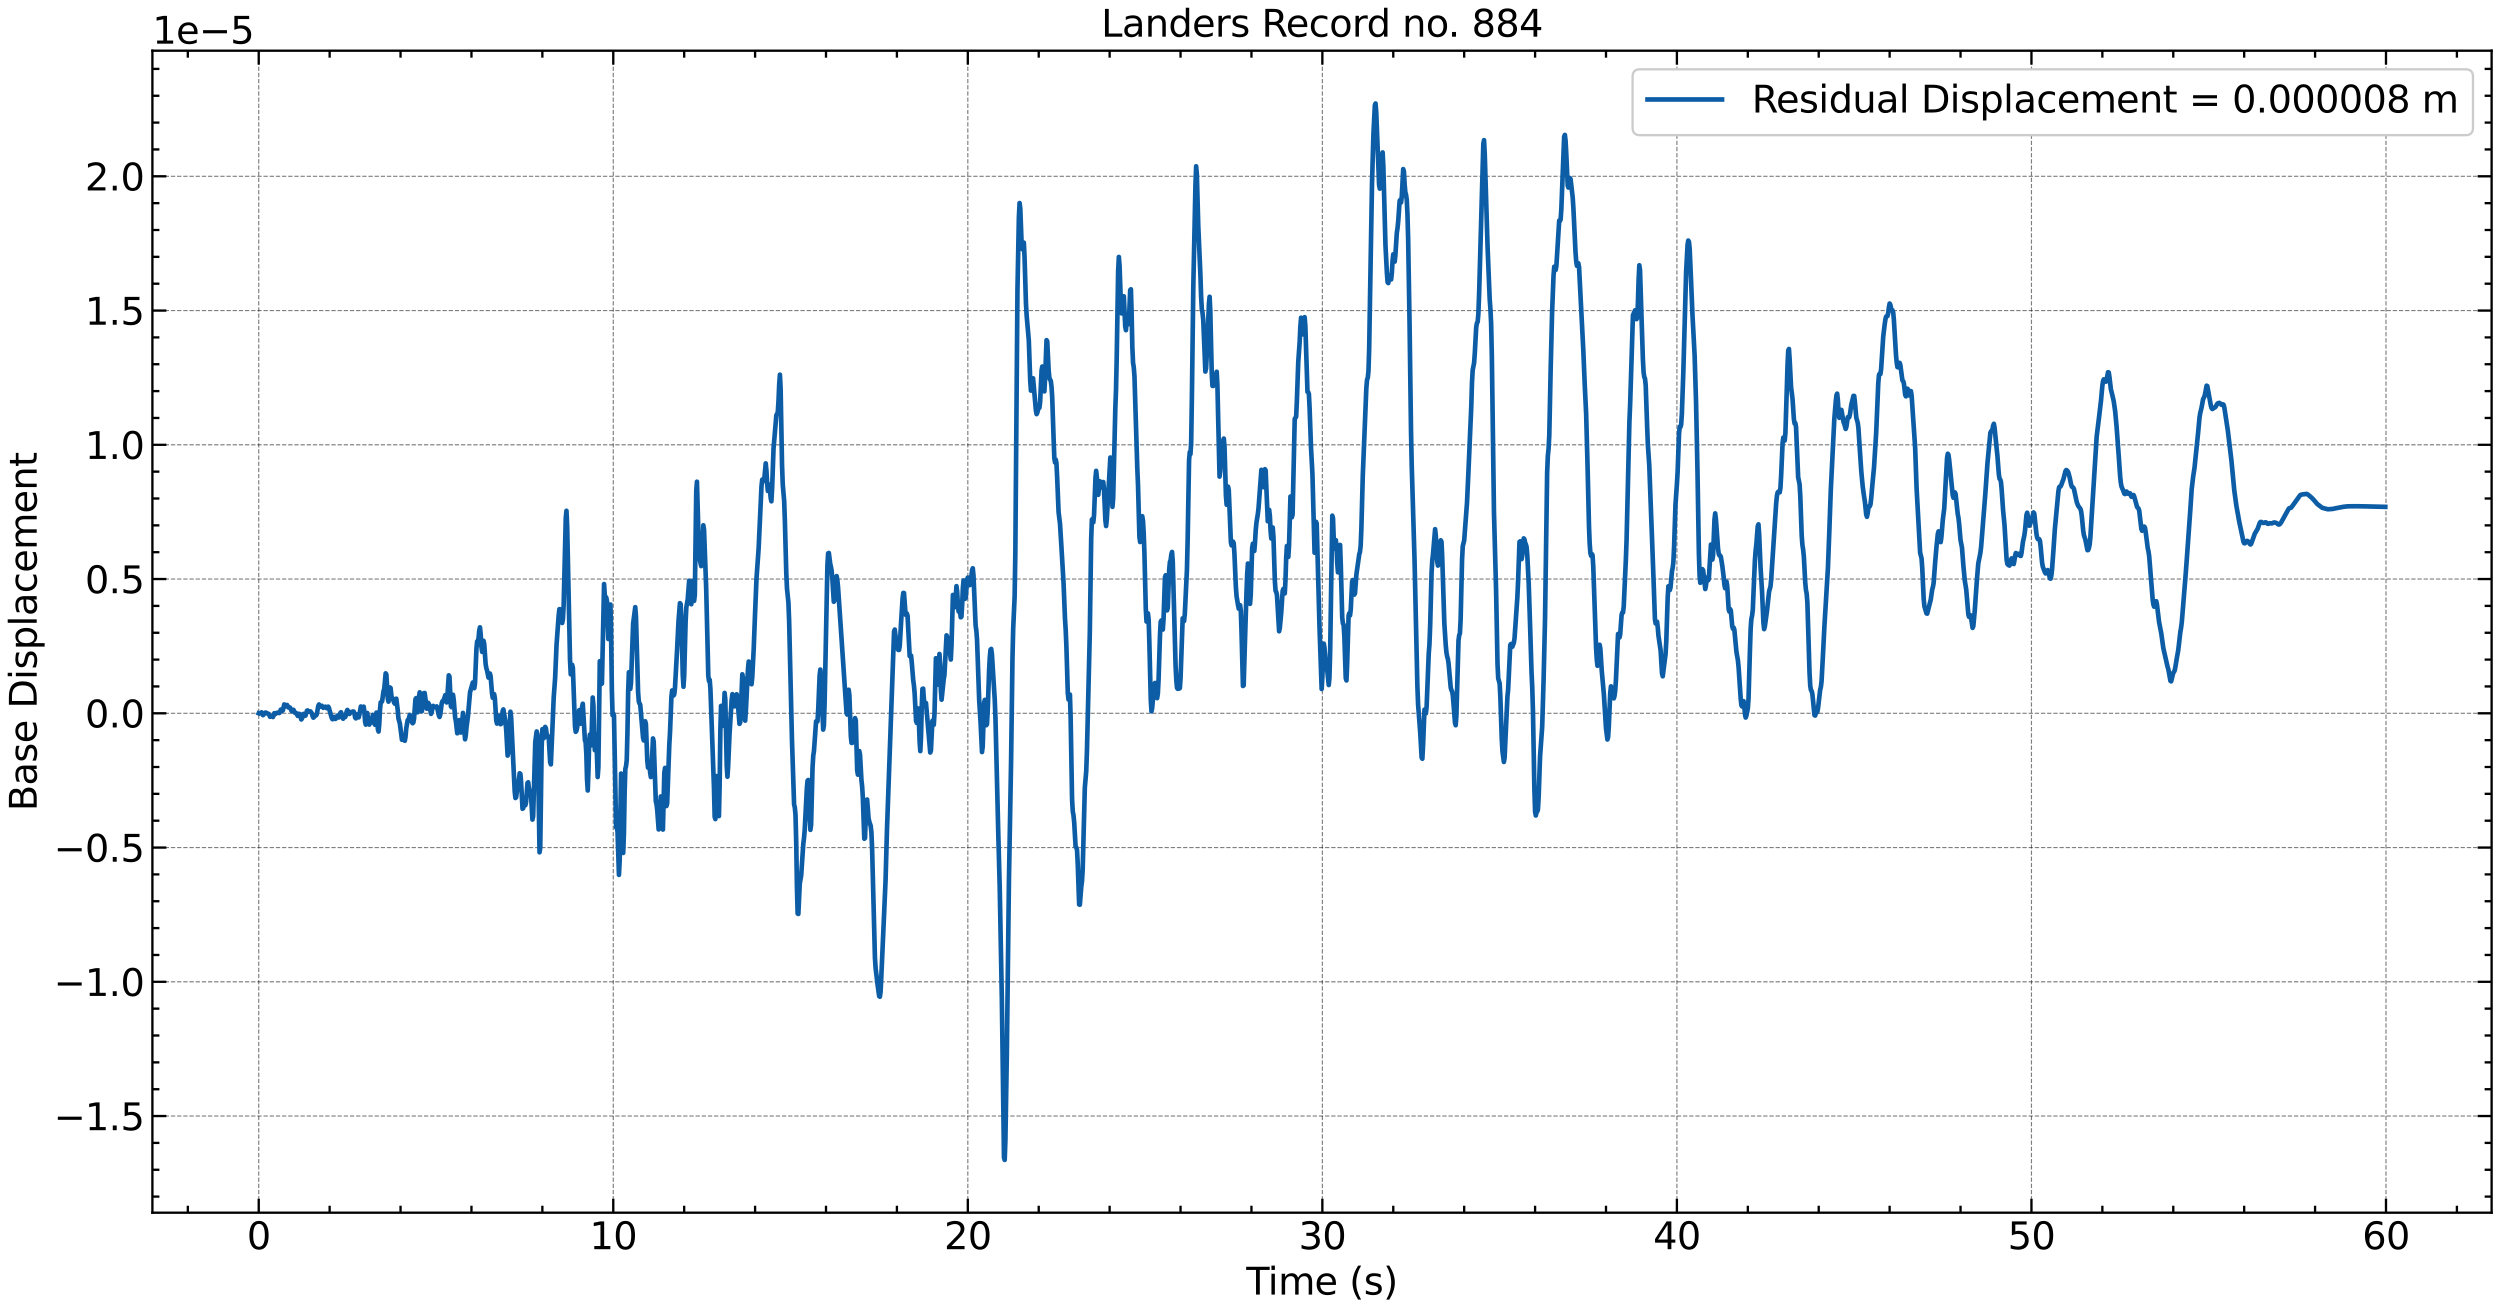 <?xml version="1.0" encoding="utf-8" standalone="no"?>
<!DOCTYPE svg PUBLIC "-//W3C//DTD SVG 1.1//EN"
  "http://www.w3.org/Graphics/SVG/1.1/DTD/svg11.dtd">
<svg xmlns:xlink="http://www.w3.org/1999/xlink" width="1073.438pt" height="562.788pt" viewBox="0 0 1073.438 562.788" xmlns="http://www.w3.org/2000/svg" version="1.1">
 <defs>
  <style type="text/css">*{stroke-linejoin: round; stroke-linecap: butt}</style>
 </defs>
 <g id="figure_1">
  <g id="patch_1">
   <path d="M 0 562.788 
L 1073.438 562.788 
L 1073.438 0 
L 0 0 
z
" style="fill: #ffffff"/>
  </g>
  <g id="axes_1">
   <g id="patch_2">
    <path d="M 65.438 520.717 
L 1069.838 520.717 
L 1069.838 21.758 
L 65.438 21.758 
z
" style="fill: #ffffff"/>
   </g>
   <g id="matplotlib.axis_1">
    <g id="xtick_1">
     <g id="line2d_1">
      <path d="M 111.092 520.717 
L 111.092 21.758 
" clip-path="url(#pdbdcc530cd)" style="fill: none; stroke-dasharray: 1.85,0.8; stroke-dashoffset: 0; stroke: #000000; stroke-opacity: 0.5; stroke-width: 0.5"/>
     </g>
     <g id="line2d_2">
      <defs>
       <path id="mc13187d1d5" d="M 0 0 
L 0 -6 
" style="stroke: #000000"/>
      </defs>
      <g>
       <use xlink:href="#mc13187d1d5" x="111.092" y="520.717" style="stroke: #000000"/>
      </g>
     </g>
     <g id="line2d_3">
      <defs>
       <path id="mb9b4801222" d="M 0 0 
L 0 6 
" style="stroke: #000000"/>
      </defs>
      <g>
       <use xlink:href="#mb9b4801222" x="111.092" y="21.758" style="stroke: #000000"/>
      </g>
     </g>
     <g id="text_1">
      <!-- 0 -->
      <g transform="translate(106.002 536.375) scale(0.16 -0.16)">
       <defs>
        <path id="DejaVuSans-30" d="M 2034 4250 
Q 1547 4250 1301 3770 
Q 1056 3291 1056 2328 
Q 1056 1369 1301 889 
Q 1547 409 2034 409 
Q 2525 409 2770 889 
Q 3016 1369 3016 2328 
Q 3016 3291 2770 3770 
Q 2525 4250 2034 4250 
z
M 2034 4750 
Q 2819 4750 3233 4129 
Q 3647 3509 3647 2328 
Q 3647 1150 3233 529 
Q 2819 -91 2034 -91 
Q 1250 -91 836 529 
Q 422 1150 422 2328 
Q 422 3509 836 4129 
Q 1250 4750 2034 4750 
z
" transform="scale(0.016)"/>
       </defs>
       <use xlink:href="#DejaVuSans-30"/>
      </g>
     </g>
    </g>
    <g id="xtick_2">
     <g id="line2d_4">
      <path d="M 263.325 520.717 
L 263.325 21.758 
" clip-path="url(#pdbdcc530cd)" style="fill: none; stroke-dasharray: 1.85,0.8; stroke-dashoffset: 0; stroke: #000000; stroke-opacity: 0.5; stroke-width: 0.5"/>
     </g>
     <g id="line2d_5">
      <g>
       <use xlink:href="#mc13187d1d5" x="263.325" y="520.717" style="stroke: #000000"/>
      </g>
     </g>
     <g id="line2d_6">
      <g>
       <use xlink:href="#mb9b4801222" x="263.325" y="21.758" style="stroke: #000000"/>
      </g>
     </g>
     <g id="text_2">
      <!-- 10 -->
      <g transform="translate(253.145 536.375) scale(0.16 -0.16)">
       <defs>
        <path id="DejaVuSans-31" d="M 794 531 
L 1825 531 
L 1825 4091 
L 703 3866 
L 703 4441 
L 1819 4666 
L 2450 4666 
L 2450 531 
L 3481 531 
L 3481 0 
L 794 0 
L 794 531 
z
" transform="scale(0.016)"/>
       </defs>
       <use xlink:href="#DejaVuSans-31"/>
       <use xlink:href="#DejaVuSans-30" x="63.623"/>
      </g>
     </g>
    </g>
    <g id="xtick_3">
     <g id="line2d_7">
      <path d="M 415.557 520.717 
L 415.557 21.758 
" clip-path="url(#pdbdcc530cd)" style="fill: none; stroke-dasharray: 1.85,0.8; stroke-dashoffset: 0; stroke: #000000; stroke-opacity: 0.5; stroke-width: 0.5"/>
     </g>
     <g id="line2d_8">
      <g>
       <use xlink:href="#mc13187d1d5" x="415.557" y="520.717" style="stroke: #000000"/>
      </g>
     </g>
     <g id="line2d_9">
      <g>
       <use xlink:href="#mb9b4801222" x="415.557" y="21.758" style="stroke: #000000"/>
      </g>
     </g>
     <g id="text_3">
      <!-- 20 -->
      <g transform="translate(405.377 536.375) scale(0.16 -0.16)">
       <defs>
        <path id="DejaVuSans-32" d="M 1228 531 
L 3431 531 
L 3431 0 
L 469 0 
L 469 531 
Q 828 903 1448 1529 
Q 2069 2156 2228 2338 
Q 2531 2678 2651 2914 
Q 2772 3150 2772 3378 
Q 2772 3750 2511 3984 
Q 2250 4219 1831 4219 
Q 1534 4219 1204 4116 
Q 875 4013 500 3803 
L 500 4441 
Q 881 4594 1212 4672 
Q 1544 4750 1819 4750 
Q 2544 4750 2975 4387 
Q 3406 4025 3406 3419 
Q 3406 3131 3298 2873 
Q 3191 2616 2906 2266 
Q 2828 2175 2409 1742 
Q 1991 1309 1228 531 
z
" transform="scale(0.016)"/>
       </defs>
       <use xlink:href="#DejaVuSans-32"/>
       <use xlink:href="#DejaVuSans-30" x="63.623"/>
      </g>
     </g>
    </g>
    <g id="xtick_4">
     <g id="line2d_10">
      <path d="M 567.79 520.717 
L 567.79 21.758 
" clip-path="url(#pdbdcc530cd)" style="fill: none; stroke-dasharray: 1.85,0.8; stroke-dashoffset: 0; stroke: #000000; stroke-opacity: 0.5; stroke-width: 0.5"/>
     </g>
     <g id="line2d_11">
      <g>
       <use xlink:href="#mc13187d1d5" x="567.79" y="520.717" style="stroke: #000000"/>
      </g>
     </g>
     <g id="line2d_12">
      <g>
       <use xlink:href="#mb9b4801222" x="567.79" y="21.758" style="stroke: #000000"/>
      </g>
     </g>
     <g id="text_4">
      <!-- 30 -->
      <g transform="translate(557.61 536.375) scale(0.16 -0.16)">
       <defs>
        <path id="DejaVuSans-33" d="M 2597 2516 
Q 3050 2419 3304 2112 
Q 3559 1806 3559 1356 
Q 3559 666 3084 287 
Q 2609 -91 1734 -91 
Q 1441 -91 1130 -33 
Q 819 25 488 141 
L 488 750 
Q 750 597 1062 519 
Q 1375 441 1716 441 
Q 2309 441 2620 675 
Q 2931 909 2931 1356 
Q 2931 1769 2642 2001 
Q 2353 2234 1838 2234 
L 1294 2234 
L 1294 2753 
L 1863 2753 
Q 2328 2753 2575 2939 
Q 2822 3125 2822 3475 
Q 2822 3834 2567 4026 
Q 2313 4219 1838 4219 
Q 1578 4219 1281 4162 
Q 984 4106 628 3988 
L 628 4550 
Q 988 4650 1302 4700 
Q 1616 4750 1894 4750 
Q 2613 4750 3031 4423 
Q 3450 4097 3450 3541 
Q 3450 3153 3228 2886 
Q 3006 2619 2597 2516 
z
" transform="scale(0.016)"/>
       </defs>
       <use xlink:href="#DejaVuSans-33"/>
       <use xlink:href="#DejaVuSans-30" x="63.623"/>
      </g>
     </g>
    </g>
    <g id="xtick_5">
     <g id="line2d_13">
      <path d="M 720.022 520.717 
L 720.022 21.758 
" clip-path="url(#pdbdcc530cd)" style="fill: none; stroke-dasharray: 1.85,0.8; stroke-dashoffset: 0; stroke: #000000; stroke-opacity: 0.5; stroke-width: 0.5"/>
     </g>
     <g id="line2d_14">
      <g>
       <use xlink:href="#mc13187d1d5" x="720.022" y="520.717" style="stroke: #000000"/>
      </g>
     </g>
     <g id="line2d_15">
      <g>
       <use xlink:href="#mb9b4801222" x="720.022" y="21.758" style="stroke: #000000"/>
      </g>
     </g>
     <g id="text_5">
      <!-- 40 -->
      <g transform="translate(709.842 536.375) scale(0.16 -0.16)">
       <defs>
        <path id="DejaVuSans-34" d="M 2419 4116 
L 825 1625 
L 2419 1625 
L 2419 4116 
z
M 2253 4666 
L 3047 4666 
L 3047 1625 
L 3713 1625 
L 3713 1100 
L 3047 1100 
L 3047 0 
L 2419 0 
L 2419 1100 
L 313 1100 
L 313 1709 
L 2253 4666 
z
" transform="scale(0.016)"/>
       </defs>
       <use xlink:href="#DejaVuSans-34"/>
       <use xlink:href="#DejaVuSans-30" x="63.623"/>
      </g>
     </g>
    </g>
    <g id="xtick_6">
     <g id="line2d_16">
      <path d="M 872.255 520.717 
L 872.255 21.758 
" clip-path="url(#pdbdcc530cd)" style="fill: none; stroke-dasharray: 1.85,0.8; stroke-dashoffset: 0; stroke: #000000; stroke-opacity: 0.5; stroke-width: 0.5"/>
     </g>
     <g id="line2d_17">
      <g>
       <use xlink:href="#mc13187d1d5" x="872.255" y="520.717" style="stroke: #000000"/>
      </g>
     </g>
     <g id="line2d_18">
      <g>
       <use xlink:href="#mb9b4801222" x="872.255" y="21.758" style="stroke: #000000"/>
      </g>
     </g>
     <g id="text_6">
      <!-- 50 -->
      <g transform="translate(862.075 536.375) scale(0.16 -0.16)">
       <defs>
        <path id="DejaVuSans-35" d="M 691 4666 
L 3169 4666 
L 3169 4134 
L 1269 4134 
L 1269 2991 
Q 1406 3038 1543 3061 
Q 1681 3084 1819 3084 
Q 2600 3084 3056 2656 
Q 3513 2228 3513 1497 
Q 3513 744 3044 326 
Q 2575 -91 1722 -91 
Q 1428 -91 1123 -41 
Q 819 9 494 109 
L 494 744 
Q 775 591 1075 516 
Q 1375 441 1709 441 
Q 2250 441 2565 725 
Q 2881 1009 2881 1497 
Q 2881 1984 2565 2268 
Q 2250 2553 1709 2553 
Q 1456 2553 1204 2497 
Q 953 2441 691 2322 
L 691 4666 
z
" transform="scale(0.016)"/>
       </defs>
       <use xlink:href="#DejaVuSans-35"/>
       <use xlink:href="#DejaVuSans-30" x="63.623"/>
      </g>
     </g>
    </g>
    <g id="xtick_7">
     <g id="line2d_19">
      <path d="M 1024.487 520.717 
L 1024.487 21.758 
" clip-path="url(#pdbdcc530cd)" style="fill: none; stroke-dasharray: 1.85,0.8; stroke-dashoffset: 0; stroke: #000000; stroke-opacity: 0.5; stroke-width: 0.5"/>
     </g>
     <g id="line2d_20">
      <g>
       <use xlink:href="#mc13187d1d5" x="1024.487" y="520.717" style="stroke: #000000"/>
      </g>
     </g>
     <g id="line2d_21">
      <g>
       <use xlink:href="#mb9b4801222" x="1024.487" y="21.758" style="stroke: #000000"/>
      </g>
     </g>
     <g id="text_7">
      <!-- 60 -->
      <g transform="translate(1014.307 536.375) scale(0.16 -0.16)">
       <defs>
        <path id="DejaVuSans-36" d="M 2113 2584 
Q 1688 2584 1439 2293 
Q 1191 2003 1191 1497 
Q 1191 994 1439 701 
Q 1688 409 2113 409 
Q 2538 409 2786 701 
Q 3034 994 3034 1497 
Q 3034 2003 2786 2293 
Q 2538 2584 2113 2584 
z
M 3366 4563 
L 3366 3988 
Q 3128 4100 2886 4159 
Q 2644 4219 2406 4219 
Q 1781 4219 1451 3797 
Q 1122 3375 1075 2522 
Q 1259 2794 1537 2939 
Q 1816 3084 2150 3084 
Q 2853 3084 3261 2657 
Q 3669 2231 3669 1497 
Q 3669 778 3244 343 
Q 2819 -91 2113 -91 
Q 1303 -91 875 529 
Q 447 1150 447 2328 
Q 447 3434 972 4092 
Q 1497 4750 2381 4750 
Q 2619 4750 2861 4703 
Q 3103 4656 3366 4563 
z
" transform="scale(0.016)"/>
       </defs>
       <use xlink:href="#DejaVuSans-36"/>
       <use xlink:href="#DejaVuSans-30" x="63.623"/>
      </g>
     </g>
    </g>
    <g id="xtick_8">
     <g id="line2d_22">
      <defs>
       <path id="m9acbd37955" d="M 0 0 
L 0 -3 
" style="stroke: #000000"/>
      </defs>
      <g>
       <use xlink:href="#m9acbd37955" x="80.646" y="520.717" style="stroke: #000000"/>
      </g>
     </g>
     <g id="line2d_23">
      <defs>
       <path id="m7e6cbbbb59" d="M 0 0 
L 0 3 
" style="stroke: #000000"/>
      </defs>
      <g>
       <use xlink:href="#m7e6cbbbb59" x="80.646" y="21.758" style="stroke: #000000"/>
      </g>
     </g>
    </g>
    <g id="xtick_9">
     <g id="line2d_24">
      <g>
       <use xlink:href="#m9acbd37955" x="141.539" y="520.717" style="stroke: #000000"/>
      </g>
     </g>
     <g id="line2d_25">
      <g>
       <use xlink:href="#m7e6cbbbb59" x="141.539" y="21.758" style="stroke: #000000"/>
      </g>
     </g>
    </g>
    <g id="xtick_10">
     <g id="line2d_26">
      <g>
       <use xlink:href="#m9acbd37955" x="171.985" y="520.717" style="stroke: #000000"/>
      </g>
     </g>
     <g id="line2d_27">
      <g>
       <use xlink:href="#m7e6cbbbb59" x="171.985" y="21.758" style="stroke: #000000"/>
      </g>
     </g>
    </g>
    <g id="xtick_11">
     <g id="line2d_28">
      <g>
       <use xlink:href="#m9acbd37955" x="202.432" y="520.717" style="stroke: #000000"/>
      </g>
     </g>
     <g id="line2d_29">
      <g>
       <use xlink:href="#m7e6cbbbb59" x="202.432" y="21.758" style="stroke: #000000"/>
      </g>
     </g>
    </g>
    <g id="xtick_12">
     <g id="line2d_30">
      <g>
       <use xlink:href="#m9acbd37955" x="232.878" y="520.717" style="stroke: #000000"/>
      </g>
     </g>
     <g id="line2d_31">
      <g>
       <use xlink:href="#m7e6cbbbb59" x="232.878" y="21.758" style="stroke: #000000"/>
      </g>
     </g>
    </g>
    <g id="xtick_13">
     <g id="line2d_32">
      <g>
       <use xlink:href="#m9acbd37955" x="293.771" y="520.717" style="stroke: #000000"/>
      </g>
     </g>
     <g id="line2d_33">
      <g>
       <use xlink:href="#m7e6cbbbb59" x="293.771" y="21.758" style="stroke: #000000"/>
      </g>
     </g>
    </g>
    <g id="xtick_14">
     <g id="line2d_34">
      <g>
       <use xlink:href="#m9acbd37955" x="324.218" y="520.717" style="stroke: #000000"/>
      </g>
     </g>
     <g id="line2d_35">
      <g>
       <use xlink:href="#m7e6cbbbb59" x="324.218" y="21.758" style="stroke: #000000"/>
      </g>
     </g>
    </g>
    <g id="xtick_15">
     <g id="line2d_36">
      <g>
       <use xlink:href="#m9acbd37955" x="354.664" y="520.717" style="stroke: #000000"/>
      </g>
     </g>
     <g id="line2d_37">
      <g>
       <use xlink:href="#m7e6cbbbb59" x="354.664" y="21.758" style="stroke: #000000"/>
      </g>
     </g>
    </g>
    <g id="xtick_16">
     <g id="line2d_38">
      <g>
       <use xlink:href="#m9acbd37955" x="385.111" y="520.717" style="stroke: #000000"/>
      </g>
     </g>
     <g id="line2d_39">
      <g>
       <use xlink:href="#m7e6cbbbb59" x="385.111" y="21.758" style="stroke: #000000"/>
      </g>
     </g>
    </g>
    <g id="xtick_17">
     <g id="line2d_40">
      <g>
       <use xlink:href="#m9acbd37955" x="446.004" y="520.717" style="stroke: #000000"/>
      </g>
     </g>
     <g id="line2d_41">
      <g>
       <use xlink:href="#m7e6cbbbb59" x="446.004" y="21.758" style="stroke: #000000"/>
      </g>
     </g>
    </g>
    <g id="xtick_18">
     <g id="line2d_42">
      <g>
       <use xlink:href="#m9acbd37955" x="476.45" y="520.717" style="stroke: #000000"/>
      </g>
     </g>
     <g id="line2d_43">
      <g>
       <use xlink:href="#m7e6cbbbb59" x="476.45" y="21.758" style="stroke: #000000"/>
      </g>
     </g>
    </g>
    <g id="xtick_19">
     <g id="line2d_44">
      <g>
       <use xlink:href="#m9acbd37955" x="506.897" y="520.717" style="stroke: #000000"/>
      </g>
     </g>
     <g id="line2d_45">
      <g>
       <use xlink:href="#m7e6cbbbb59" x="506.897" y="21.758" style="stroke: #000000"/>
      </g>
     </g>
    </g>
    <g id="xtick_20">
     <g id="line2d_46">
      <g>
       <use xlink:href="#m9acbd37955" x="537.343" y="520.717" style="stroke: #000000"/>
      </g>
     </g>
     <g id="line2d_47">
      <g>
       <use xlink:href="#m7e6cbbbb59" x="537.343" y="21.758" style="stroke: #000000"/>
      </g>
     </g>
    </g>
    <g id="xtick_21">
     <g id="line2d_48">
      <g>
       <use xlink:href="#m9acbd37955" x="598.236" y="520.717" style="stroke: #000000"/>
      </g>
     </g>
     <g id="line2d_49">
      <g>
       <use xlink:href="#m7e6cbbbb59" x="598.236" y="21.758" style="stroke: #000000"/>
      </g>
     </g>
    </g>
    <g id="xtick_22">
     <g id="line2d_50">
      <g>
       <use xlink:href="#m9acbd37955" x="628.683" y="520.717" style="stroke: #000000"/>
      </g>
     </g>
     <g id="line2d_51">
      <g>
       <use xlink:href="#m7e6cbbbb59" x="628.683" y="21.758" style="stroke: #000000"/>
      </g>
     </g>
    </g>
    <g id="xtick_23">
     <g id="line2d_52">
      <g>
       <use xlink:href="#m9acbd37955" x="659.129" y="520.717" style="stroke: #000000"/>
      </g>
     </g>
     <g id="line2d_53">
      <g>
       <use xlink:href="#m7e6cbbbb59" x="659.129" y="21.758" style="stroke: #000000"/>
      </g>
     </g>
    </g>
    <g id="xtick_24">
     <g id="line2d_54">
      <g>
       <use xlink:href="#m9acbd37955" x="689.576" y="520.717" style="stroke: #000000"/>
      </g>
     </g>
     <g id="line2d_55">
      <g>
       <use xlink:href="#m7e6cbbbb59" x="689.576" y="21.758" style="stroke: #000000"/>
      </g>
     </g>
    </g>
    <g id="xtick_25">
     <g id="line2d_56">
      <g>
       <use xlink:href="#m9acbd37955" x="750.469" y="520.717" style="stroke: #000000"/>
      </g>
     </g>
     <g id="line2d_57">
      <g>
       <use xlink:href="#m7e6cbbbb59" x="750.469" y="21.758" style="stroke: #000000"/>
      </g>
     </g>
    </g>
    <g id="xtick_26">
     <g id="line2d_58">
      <g>
       <use xlink:href="#m9acbd37955" x="780.915" y="520.717" style="stroke: #000000"/>
      </g>
     </g>
     <g id="line2d_59">
      <g>
       <use xlink:href="#m7e6cbbbb59" x="780.915" y="21.758" style="stroke: #000000"/>
      </g>
     </g>
    </g>
    <g id="xtick_27">
     <g id="line2d_60">
      <g>
       <use xlink:href="#m9acbd37955" x="811.362" y="520.717" style="stroke: #000000"/>
      </g>
     </g>
     <g id="line2d_61">
      <g>
       <use xlink:href="#m7e6cbbbb59" x="811.362" y="21.758" style="stroke: #000000"/>
      </g>
     </g>
    </g>
    <g id="xtick_28">
     <g id="line2d_62">
      <g>
       <use xlink:href="#m9acbd37955" x="841.808" y="520.717" style="stroke: #000000"/>
      </g>
     </g>
     <g id="line2d_63">
      <g>
       <use xlink:href="#m7e6cbbbb59" x="841.808" y="21.758" style="stroke: #000000"/>
      </g>
     </g>
    </g>
    <g id="xtick_29">
     <g id="line2d_64">
      <g>
       <use xlink:href="#m9acbd37955" x="902.701" y="520.717" style="stroke: #000000"/>
      </g>
     </g>
     <g id="line2d_65">
      <g>
       <use xlink:href="#m7e6cbbbb59" x="902.701" y="21.758" style="stroke: #000000"/>
      </g>
     </g>
    </g>
    <g id="xtick_30">
     <g id="line2d_66">
      <g>
       <use xlink:href="#m9acbd37955" x="933.148" y="520.717" style="stroke: #000000"/>
      </g>
     </g>
     <g id="line2d_67">
      <g>
       <use xlink:href="#m7e6cbbbb59" x="933.148" y="21.758" style="stroke: #000000"/>
      </g>
     </g>
    </g>
    <g id="xtick_31">
     <g id="line2d_68">
      <g>
       <use xlink:href="#m9acbd37955" x="963.594" y="520.717" style="stroke: #000000"/>
      </g>
     </g>
     <g id="line2d_69">
      <g>
       <use xlink:href="#m7e6cbbbb59" x="963.594" y="21.758" style="stroke: #000000"/>
      </g>
     </g>
    </g>
    <g id="xtick_32">
     <g id="line2d_70">
      <g>
       <use xlink:href="#m9acbd37955" x="994.041" y="520.717" style="stroke: #000000"/>
      </g>
     </g>
     <g id="line2d_71">
      <g>
       <use xlink:href="#m7e6cbbbb59" x="994.041" y="21.758" style="stroke: #000000"/>
      </g>
     </g>
    </g>
    <g id="xtick_33">
     <g id="line2d_72">
      <g>
       <use xlink:href="#m9acbd37955" x="1054.934" y="520.717" style="stroke: #000000"/>
      </g>
     </g>
     <g id="line2d_73">
      <g>
       <use xlink:href="#m7e6cbbbb59" x="1054.934" y="21.758" style="stroke: #000000"/>
      </g>
     </g>
    </g>
    <g id="text_8">
     <!-- Time (s) -->
     <g transform="translate(535.111 555.86) scale(0.16 -0.16)">
      <defs>
       <path id="DejaVuSans-54" d="M -19 4666 
L 3928 4666 
L 3928 4134 
L 2272 4134 
L 2272 0 
L 1638 0 
L 1638 4134 
L -19 4134 
L -19 4666 
z
" transform="scale(0.016)"/>
       <path id="DejaVuSans-69" d="M 603 3500 
L 1178 3500 
L 1178 0 
L 603 0 
L 603 3500 
z
M 603 4863 
L 1178 4863 
L 1178 4134 
L 603 4134 
L 603 4863 
z
" transform="scale(0.016)"/>
       <path id="DejaVuSans-6d" d="M 3328 2828 
Q 3544 3216 3844 3400 
Q 4144 3584 4550 3584 
Q 5097 3584 5394 3201 
Q 5691 2819 5691 2113 
L 5691 0 
L 5113 0 
L 5113 2094 
Q 5113 2597 4934 2840 
Q 4756 3084 4391 3084 
Q 3944 3084 3684 2787 
Q 3425 2491 3425 1978 
L 3425 0 
L 2847 0 
L 2847 2094 
Q 2847 2600 2669 2842 
Q 2491 3084 2119 3084 
Q 1678 3084 1418 2786 
Q 1159 2488 1159 1978 
L 1159 0 
L 581 0 
L 581 3500 
L 1159 3500 
L 1159 2956 
Q 1356 3278 1631 3431 
Q 1906 3584 2284 3584 
Q 2666 3584 2933 3390 
Q 3200 3197 3328 2828 
z
" transform="scale(0.016)"/>
       <path id="DejaVuSans-65" d="M 3597 1894 
L 3597 1613 
L 953 1613 
Q 991 1019 1311 708 
Q 1631 397 2203 397 
Q 2534 397 2845 478 
Q 3156 559 3463 722 
L 3463 178 
Q 3153 47 2828 -22 
Q 2503 -91 2169 -91 
Q 1331 -91 842 396 
Q 353 884 353 1716 
Q 353 2575 817 3079 
Q 1281 3584 2069 3584 
Q 2775 3584 3186 3129 
Q 3597 2675 3597 1894 
z
M 3022 2063 
Q 3016 2534 2758 2815 
Q 2500 3097 2075 3097 
Q 1594 3097 1305 2825 
Q 1016 2553 972 2059 
L 3022 2063 
z
" transform="scale(0.016)"/>
       <path id="DejaVuSans-20" transform="scale(0.016)"/>
       <path id="DejaVuSans-28" d="M 1984 4856 
Q 1566 4138 1362 3434 
Q 1159 2731 1159 2009 
Q 1159 1288 1364 580 
Q 1569 -128 1984 -844 
L 1484 -844 
Q 1016 -109 783 600 
Q 550 1309 550 2009 
Q 550 2706 781 3412 
Q 1013 4119 1484 4856 
L 1984 4856 
z
" transform="scale(0.016)"/>
       <path id="DejaVuSans-73" d="M 2834 3397 
L 2834 2853 
Q 2591 2978 2328 3040 
Q 2066 3103 1784 3103 
Q 1356 3103 1142 2972 
Q 928 2841 928 2578 
Q 928 2378 1081 2264 
Q 1234 2150 1697 2047 
L 1894 2003 
Q 2506 1872 2764 1633 
Q 3022 1394 3022 966 
Q 3022 478 2636 193 
Q 2250 -91 1575 -91 
Q 1294 -91 989 -36 
Q 684 19 347 128 
L 347 722 
Q 666 556 975 473 
Q 1284 391 1588 391 
Q 1994 391 2212 530 
Q 2431 669 2431 922 
Q 2431 1156 2273 1281 
Q 2116 1406 1581 1522 
L 1381 1569 
Q 847 1681 609 1914 
Q 372 2147 372 2553 
Q 372 3047 722 3315 
Q 1072 3584 1716 3584 
Q 2034 3584 2315 3537 
Q 2597 3491 2834 3397 
z
" transform="scale(0.016)"/>
       <path id="DejaVuSans-29" d="M 513 4856 
L 1013 4856 
Q 1481 4119 1714 3412 
Q 1947 2706 1947 2009 
Q 1947 1309 1714 600 
Q 1481 -109 1013 -844 
L 513 -844 
Q 928 -128 1133 580 
Q 1338 1288 1338 2009 
Q 1338 2731 1133 3434 
Q 928 4138 513 4856 
z
" transform="scale(0.016)"/>
      </defs>
      <use xlink:href="#DejaVuSans-54"/>
      <use xlink:href="#DejaVuSans-69" x="57.959"/>
      <use xlink:href="#DejaVuSans-6d" x="85.742"/>
      <use xlink:href="#DejaVuSans-65" x="183.154"/>
      <use xlink:href="#DejaVuSans-20" x="244.678"/>
      <use xlink:href="#DejaVuSans-28" x="276.465"/>
      <use xlink:href="#DejaVuSans-73" x="315.479"/>
      <use xlink:href="#DejaVuSans-29" x="367.578"/>
     </g>
    </g>
   </g>
   <g id="matplotlib.axis_2">
    <g id="ytick_1">
     <g id="line2d_74">
      <path d="M 65.438 479.205 
L 1069.838 479.205 
" clip-path="url(#pdbdcc530cd)" style="fill: none; stroke-dasharray: 1.85,0.8; stroke-dashoffset: 0; stroke: #000000; stroke-opacity: 0.5; stroke-width: 0.5"/>
     </g>
     <g id="line2d_75">
      <defs>
       <path id="mb33a35f0e8" d="M 0 0 
L 6 0 
" style="stroke: #000000"/>
      </defs>
      <g>
       <use xlink:href="#mb33a35f0e8" x="65.438" y="479.205" style="stroke: #000000"/>
      </g>
     </g>
     <g id="line2d_76">
      <defs>
       <path id="mbb4a7e89a8" d="M 0 0 
L -6 0 
" style="stroke: #000000"/>
      </defs>
      <g>
       <use xlink:href="#mbb4a7e89a8" x="1069.838" y="479.205" style="stroke: #000000"/>
      </g>
     </g>
     <g id="text_9">
      <!-- −1.5 -->
      <g transform="translate(23.085 485.284) scale(0.16 -0.16)">
       <defs>
        <path id="DejaVuSans-2212" d="M 678 2272 
L 4684 2272 
L 4684 1741 
L 678 1741 
L 678 2272 
z
" transform="scale(0.016)"/>
        <path id="DejaVuSans-2e" d="M 684 794 
L 1344 794 
L 1344 0 
L 684 0 
L 684 794 
z
" transform="scale(0.016)"/>
       </defs>
       <use xlink:href="#DejaVuSans-2212"/>
       <use xlink:href="#DejaVuSans-31" x="83.789"/>
       <use xlink:href="#DejaVuSans-2e" x="147.412"/>
       <use xlink:href="#DejaVuSans-35" x="179.199"/>
      </g>
     </g>
    </g>
    <g id="ytick_2">
     <g id="line2d_77">
      <path d="M 65.438 421.561 
L 1069.838 421.561 
" clip-path="url(#pdbdcc530cd)" style="fill: none; stroke-dasharray: 1.85,0.8; stroke-dashoffset: 0; stroke: #000000; stroke-opacity: 0.5; stroke-width: 0.5"/>
     </g>
     <g id="line2d_78">
      <g>
       <use xlink:href="#mb33a35f0e8" x="65.438" y="421.561" style="stroke: #000000"/>
      </g>
     </g>
     <g id="line2d_79">
      <g>
       <use xlink:href="#mbb4a7e89a8" x="1069.838" y="421.561" style="stroke: #000000"/>
      </g>
     </g>
     <g id="text_10">
      <!-- −1.0 -->
      <g transform="translate(23.085 427.64) scale(0.16 -0.16)">
       <use xlink:href="#DejaVuSans-2212"/>
       <use xlink:href="#DejaVuSans-31" x="83.789"/>
       <use xlink:href="#DejaVuSans-2e" x="147.412"/>
       <use xlink:href="#DejaVuSans-30" x="179.199"/>
      </g>
     </g>
    </g>
    <g id="ytick_3">
     <g id="line2d_80">
      <path d="M 65.438 363.917 
L 1069.838 363.917 
" clip-path="url(#pdbdcc530cd)" style="fill: none; stroke-dasharray: 1.85,0.8; stroke-dashoffset: 0; stroke: #000000; stroke-opacity: 0.5; stroke-width: 0.5"/>
     </g>
     <g id="line2d_81">
      <g>
       <use xlink:href="#mb33a35f0e8" x="65.438" y="363.917" style="stroke: #000000"/>
      </g>
     </g>
     <g id="line2d_82">
      <g>
       <use xlink:href="#mbb4a7e89a8" x="1069.838" y="363.917" style="stroke: #000000"/>
      </g>
     </g>
     <g id="text_11">
      <!-- −0.5 -->
      <g transform="translate(23.085 369.996) scale(0.16 -0.16)">
       <use xlink:href="#DejaVuSans-2212"/>
       <use xlink:href="#DejaVuSans-30" x="83.789"/>
       <use xlink:href="#DejaVuSans-2e" x="147.412"/>
       <use xlink:href="#DejaVuSans-35" x="179.199"/>
      </g>
     </g>
    </g>
    <g id="ytick_4">
     <g id="line2d_83">
      <path d="M 65.438 306.274 
L 1069.838 306.274 
" clip-path="url(#pdbdcc530cd)" style="fill: none; stroke-dasharray: 1.85,0.8; stroke-dashoffset: 0; stroke: #000000; stroke-opacity: 0.5; stroke-width: 0.5"/>
     </g>
     <g id="line2d_84">
      <g>
       <use xlink:href="#mb33a35f0e8" x="65.438" y="306.274" style="stroke: #000000"/>
      </g>
     </g>
     <g id="line2d_85">
      <g>
       <use xlink:href="#mbb4a7e89a8" x="1069.838" y="306.274" style="stroke: #000000"/>
      </g>
     </g>
     <g id="text_12">
      <!-- 0.0 -->
      <g transform="translate(36.492 312.352) scale(0.16 -0.16)">
       <use xlink:href="#DejaVuSans-30"/>
       <use xlink:href="#DejaVuSans-2e" x="63.623"/>
       <use xlink:href="#DejaVuSans-30" x="95.41"/>
      </g>
     </g>
    </g>
    <g id="ytick_5">
     <g id="line2d_86">
      <path d="M 65.438 248.63 
L 1069.838 248.63 
" clip-path="url(#pdbdcc530cd)" style="fill: none; stroke-dasharray: 1.85,0.8; stroke-dashoffset: 0; stroke: #000000; stroke-opacity: 0.5; stroke-width: 0.5"/>
     </g>
     <g id="line2d_87">
      <g>
       <use xlink:href="#mb33a35f0e8" x="65.438" y="248.63" style="stroke: #000000"/>
      </g>
     </g>
     <g id="line2d_88">
      <g>
       <use xlink:href="#mbb4a7e89a8" x="1069.838" y="248.63" style="stroke: #000000"/>
      </g>
     </g>
     <g id="text_13">
      <!-- 0.5 -->
      <g transform="translate(36.492 254.709) scale(0.16 -0.16)">
       <use xlink:href="#DejaVuSans-30"/>
       <use xlink:href="#DejaVuSans-2e" x="63.623"/>
       <use xlink:href="#DejaVuSans-35" x="95.41"/>
      </g>
     </g>
    </g>
    <g id="ytick_6">
     <g id="line2d_89">
      <path d="M 65.438 190.986 
L 1069.838 190.986 
" clip-path="url(#pdbdcc530cd)" style="fill: none; stroke-dasharray: 1.85,0.8; stroke-dashoffset: 0; stroke: #000000; stroke-opacity: 0.5; stroke-width: 0.5"/>
     </g>
     <g id="line2d_90">
      <g>
       <use xlink:href="#mb33a35f0e8" x="65.438" y="190.986" style="stroke: #000000"/>
      </g>
     </g>
     <g id="line2d_91">
      <g>
       <use xlink:href="#mbb4a7e89a8" x="1069.838" y="190.986" style="stroke: #000000"/>
      </g>
     </g>
     <g id="text_14">
      <!-- 1.0 -->
      <g transform="translate(36.492 197.065) scale(0.16 -0.16)">
       <use xlink:href="#DejaVuSans-31"/>
       <use xlink:href="#DejaVuSans-2e" x="63.623"/>
       <use xlink:href="#DejaVuSans-30" x="95.41"/>
      </g>
     </g>
    </g>
    <g id="ytick_7">
     <g id="line2d_92">
      <path d="M 65.438 133.343 
L 1069.838 133.343 
" clip-path="url(#pdbdcc530cd)" style="fill: none; stroke-dasharray: 1.85,0.8; stroke-dashoffset: 0; stroke: #000000; stroke-opacity: 0.5; stroke-width: 0.5"/>
     </g>
     <g id="line2d_93">
      <g>
       <use xlink:href="#mb33a35f0e8" x="65.438" y="133.343" style="stroke: #000000"/>
      </g>
     </g>
     <g id="line2d_94">
      <g>
       <use xlink:href="#mbb4a7e89a8" x="1069.838" y="133.343" style="stroke: #000000"/>
      </g>
     </g>
     <g id="text_15">
      <!-- 1.5 -->
      <g transform="translate(36.492 139.421) scale(0.16 -0.16)">
       <use xlink:href="#DejaVuSans-31"/>
       <use xlink:href="#DejaVuSans-2e" x="63.623"/>
       <use xlink:href="#DejaVuSans-35" x="95.41"/>
      </g>
     </g>
    </g>
    <g id="ytick_8">
     <g id="line2d_95">
      <path d="M 65.438 75.699 
L 1069.838 75.699 
" clip-path="url(#pdbdcc530cd)" style="fill: none; stroke-dasharray: 1.85,0.8; stroke-dashoffset: 0; stroke: #000000; stroke-opacity: 0.5; stroke-width: 0.5"/>
     </g>
     <g id="line2d_96">
      <g>
       <use xlink:href="#mb33a35f0e8" x="65.438" y="75.699" style="stroke: #000000"/>
      </g>
     </g>
     <g id="line2d_97">
      <g>
       <use xlink:href="#mbb4a7e89a8" x="1069.838" y="75.699" style="stroke: #000000"/>
      </g>
     </g>
     <g id="text_16">
      <!-- 2.0 -->
      <g transform="translate(36.492 81.778) scale(0.16 -0.16)">
       <use xlink:href="#DejaVuSans-32"/>
       <use xlink:href="#DejaVuSans-2e" x="63.623"/>
       <use xlink:href="#DejaVuSans-30" x="95.41"/>
      </g>
     </g>
    </g>
    <g id="ytick_9">
     <g id="line2d_98">
      <defs>
       <path id="mcd61fd8d92" d="M 0 0 
L 3 0 
" style="stroke: #000000"/>
      </defs>
      <g>
       <use xlink:href="#mcd61fd8d92" x="65.438" y="513.791" style="stroke: #000000"/>
      </g>
     </g>
     <g id="line2d_99">
      <defs>
       <path id="me9f39737a7" d="M 0 0 
L -3 0 
" style="stroke: #000000"/>
      </defs>
      <g>
       <use xlink:href="#me9f39737a7" x="1069.838" y="513.791" style="stroke: #000000"/>
      </g>
     </g>
    </g>
    <g id="ytick_10">
     <g id="line2d_100">
      <g>
       <use xlink:href="#mcd61fd8d92" x="65.438" y="502.262" style="stroke: #000000"/>
      </g>
     </g>
     <g id="line2d_101">
      <g>
       <use xlink:href="#me9f39737a7" x="1069.838" y="502.262" style="stroke: #000000"/>
      </g>
     </g>
    </g>
    <g id="ytick_11">
     <g id="line2d_102">
      <g>
       <use xlink:href="#mcd61fd8d92" x="65.438" y="490.734" style="stroke: #000000"/>
      </g>
     </g>
     <g id="line2d_103">
      <g>
       <use xlink:href="#me9f39737a7" x="1069.838" y="490.734" style="stroke: #000000"/>
      </g>
     </g>
    </g>
    <g id="ytick_12">
     <g id="line2d_104">
      <g>
       <use xlink:href="#mcd61fd8d92" x="65.438" y="467.676" style="stroke: #000000"/>
      </g>
     </g>
     <g id="line2d_105">
      <g>
       <use xlink:href="#me9f39737a7" x="1069.838" y="467.676" style="stroke: #000000"/>
      </g>
     </g>
    </g>
    <g id="ytick_13">
     <g id="line2d_106">
      <g>
       <use xlink:href="#mcd61fd8d92" x="65.438" y="456.147" style="stroke: #000000"/>
      </g>
     </g>
     <g id="line2d_107">
      <g>
       <use xlink:href="#me9f39737a7" x="1069.838" y="456.147" style="stroke: #000000"/>
      </g>
     </g>
    </g>
    <g id="ytick_14">
     <g id="line2d_108">
      <g>
       <use xlink:href="#mcd61fd8d92" x="65.438" y="444.619" style="stroke: #000000"/>
      </g>
     </g>
     <g id="line2d_109">
      <g>
       <use xlink:href="#me9f39737a7" x="1069.838" y="444.619" style="stroke: #000000"/>
      </g>
     </g>
    </g>
    <g id="ytick_15">
     <g id="line2d_110">
      <g>
       <use xlink:href="#mcd61fd8d92" x="65.438" y="433.09" style="stroke: #000000"/>
      </g>
     </g>
     <g id="line2d_111">
      <g>
       <use xlink:href="#me9f39737a7" x="1069.838" y="433.09" style="stroke: #000000"/>
      </g>
     </g>
    </g>
    <g id="ytick_16">
     <g id="line2d_112">
      <g>
       <use xlink:href="#mcd61fd8d92" x="65.438" y="410.032" style="stroke: #000000"/>
      </g>
     </g>
     <g id="line2d_113">
      <g>
       <use xlink:href="#me9f39737a7" x="1069.838" y="410.032" style="stroke: #000000"/>
      </g>
     </g>
    </g>
    <g id="ytick_17">
     <g id="line2d_114">
      <g>
       <use xlink:href="#mcd61fd8d92" x="65.438" y="398.504" style="stroke: #000000"/>
      </g>
     </g>
     <g id="line2d_115">
      <g>
       <use xlink:href="#me9f39737a7" x="1069.838" y="398.504" style="stroke: #000000"/>
      </g>
     </g>
    </g>
    <g id="ytick_18">
     <g id="line2d_116">
      <g>
       <use xlink:href="#mcd61fd8d92" x="65.438" y="386.975" style="stroke: #000000"/>
      </g>
     </g>
     <g id="line2d_117">
      <g>
       <use xlink:href="#me9f39737a7" x="1069.838" y="386.975" style="stroke: #000000"/>
      </g>
     </g>
    </g>
    <g id="ytick_19">
     <g id="line2d_118">
      <g>
       <use xlink:href="#mcd61fd8d92" x="65.438" y="375.446" style="stroke: #000000"/>
      </g>
     </g>
     <g id="line2d_119">
      <g>
       <use xlink:href="#me9f39737a7" x="1069.838" y="375.446" style="stroke: #000000"/>
      </g>
     </g>
    </g>
    <g id="ytick_20">
     <g id="line2d_120">
      <g>
       <use xlink:href="#mcd61fd8d92" x="65.438" y="352.389" style="stroke: #000000"/>
      </g>
     </g>
     <g id="line2d_121">
      <g>
       <use xlink:href="#me9f39737a7" x="1069.838" y="352.389" style="stroke: #000000"/>
      </g>
     </g>
    </g>
    <g id="ytick_21">
     <g id="line2d_122">
      <g>
       <use xlink:href="#mcd61fd8d92" x="65.438" y="340.86" style="stroke: #000000"/>
      </g>
     </g>
     <g id="line2d_123">
      <g>
       <use xlink:href="#me9f39737a7" x="1069.838" y="340.86" style="stroke: #000000"/>
      </g>
     </g>
    </g>
    <g id="ytick_22">
     <g id="line2d_124">
      <g>
       <use xlink:href="#mcd61fd8d92" x="65.438" y="329.331" style="stroke: #000000"/>
      </g>
     </g>
     <g id="line2d_125">
      <g>
       <use xlink:href="#me9f39737a7" x="1069.838" y="329.331" style="stroke: #000000"/>
      </g>
     </g>
    </g>
    <g id="ytick_23">
     <g id="line2d_126">
      <g>
       <use xlink:href="#mcd61fd8d92" x="65.438" y="317.802" style="stroke: #000000"/>
      </g>
     </g>
     <g id="line2d_127">
      <g>
       <use xlink:href="#me9f39737a7" x="1069.838" y="317.802" style="stroke: #000000"/>
      </g>
     </g>
    </g>
    <g id="ytick_24">
     <g id="line2d_128">
      <g>
       <use xlink:href="#mcd61fd8d92" x="65.438" y="294.745" style="stroke: #000000"/>
      </g>
     </g>
     <g id="line2d_129">
      <g>
       <use xlink:href="#me9f39737a7" x="1069.838" y="294.745" style="stroke: #000000"/>
      </g>
     </g>
    </g>
    <g id="ytick_25">
     <g id="line2d_130">
      <g>
       <use xlink:href="#mcd61fd8d92" x="65.438" y="283.216" style="stroke: #000000"/>
      </g>
     </g>
     <g id="line2d_131">
      <g>
       <use xlink:href="#me9f39737a7" x="1069.838" y="283.216" style="stroke: #000000"/>
      </g>
     </g>
    </g>
    <g id="ytick_26">
     <g id="line2d_132">
      <g>
       <use xlink:href="#mcd61fd8d92" x="65.438" y="271.687" style="stroke: #000000"/>
      </g>
     </g>
     <g id="line2d_133">
      <g>
       <use xlink:href="#me9f39737a7" x="1069.838" y="271.687" style="stroke: #000000"/>
      </g>
     </g>
    </g>
    <g id="ytick_27">
     <g id="line2d_134">
      <g>
       <use xlink:href="#mcd61fd8d92" x="65.438" y="260.159" style="stroke: #000000"/>
      </g>
     </g>
     <g id="line2d_135">
      <g>
       <use xlink:href="#me9f39737a7" x="1069.838" y="260.159" style="stroke: #000000"/>
      </g>
     </g>
    </g>
    <g id="ytick_28">
     <g id="line2d_136">
      <g>
       <use xlink:href="#mcd61fd8d92" x="65.438" y="237.101" style="stroke: #000000"/>
      </g>
     </g>
     <g id="line2d_137">
      <g>
       <use xlink:href="#me9f39737a7" x="1069.838" y="237.101" style="stroke: #000000"/>
      </g>
     </g>
    </g>
    <g id="ytick_29">
     <g id="line2d_138">
      <g>
       <use xlink:href="#mcd61fd8d92" x="65.438" y="225.573" style="stroke: #000000"/>
      </g>
     </g>
     <g id="line2d_139">
      <g>
       <use xlink:href="#me9f39737a7" x="1069.838" y="225.573" style="stroke: #000000"/>
      </g>
     </g>
    </g>
    <g id="ytick_30">
     <g id="line2d_140">
      <g>
       <use xlink:href="#mcd61fd8d92" x="65.438" y="214.044" style="stroke: #000000"/>
      </g>
     </g>
     <g id="line2d_141">
      <g>
       <use xlink:href="#me9f39737a7" x="1069.838" y="214.044" style="stroke: #000000"/>
      </g>
     </g>
    </g>
    <g id="ytick_31">
     <g id="line2d_142">
      <g>
       <use xlink:href="#mcd61fd8d92" x="65.438" y="202.515" style="stroke: #000000"/>
      </g>
     </g>
     <g id="line2d_143">
      <g>
       <use xlink:href="#me9f39737a7" x="1069.838" y="202.515" style="stroke: #000000"/>
      </g>
     </g>
    </g>
    <g id="ytick_32">
     <g id="line2d_144">
      <g>
       <use xlink:href="#mcd61fd8d92" x="65.438" y="179.458" style="stroke: #000000"/>
      </g>
     </g>
     <g id="line2d_145">
      <g>
       <use xlink:href="#me9f39737a7" x="1069.838" y="179.458" style="stroke: #000000"/>
      </g>
     </g>
    </g>
    <g id="ytick_33">
     <g id="line2d_146">
      <g>
       <use xlink:href="#mcd61fd8d92" x="65.438" y="167.929" style="stroke: #000000"/>
      </g>
     </g>
     <g id="line2d_147">
      <g>
       <use xlink:href="#me9f39737a7" x="1069.838" y="167.929" style="stroke: #000000"/>
      </g>
     </g>
    </g>
    <g id="ytick_34">
     <g id="line2d_148">
      <g>
       <use xlink:href="#mcd61fd8d92" x="65.438" y="156.4" style="stroke: #000000"/>
      </g>
     </g>
     <g id="line2d_149">
      <g>
       <use xlink:href="#me9f39737a7" x="1069.838" y="156.4" style="stroke: #000000"/>
      </g>
     </g>
    </g>
    <g id="ytick_35">
     <g id="line2d_150">
      <g>
       <use xlink:href="#mcd61fd8d92" x="65.438" y="144.871" style="stroke: #000000"/>
      </g>
     </g>
     <g id="line2d_151">
      <g>
       <use xlink:href="#me9f39737a7" x="1069.838" y="144.871" style="stroke: #000000"/>
      </g>
     </g>
    </g>
    <g id="ytick_36">
     <g id="line2d_152">
      <g>
       <use xlink:href="#mcd61fd8d92" x="65.438" y="121.814" style="stroke: #000000"/>
      </g>
     </g>
     <g id="line2d_153">
      <g>
       <use xlink:href="#me9f39737a7" x="1069.838" y="121.814" style="stroke: #000000"/>
      </g>
     </g>
    </g>
    <g id="ytick_37">
     <g id="line2d_154">
      <g>
       <use xlink:href="#mcd61fd8d92" x="65.438" y="110.285" style="stroke: #000000"/>
      </g>
     </g>
     <g id="line2d_155">
      <g>
       <use xlink:href="#me9f39737a7" x="1069.838" y="110.285" style="stroke: #000000"/>
      </g>
     </g>
    </g>
    <g id="ytick_38">
     <g id="line2d_156">
      <g>
       <use xlink:href="#mcd61fd8d92" x="65.438" y="98.756" style="stroke: #000000"/>
      </g>
     </g>
     <g id="line2d_157">
      <g>
       <use xlink:href="#me9f39737a7" x="1069.838" y="98.756" style="stroke: #000000"/>
      </g>
     </g>
    </g>
    <g id="ytick_39">
     <g id="line2d_158">
      <g>
       <use xlink:href="#mcd61fd8d92" x="65.438" y="87.228" style="stroke: #000000"/>
      </g>
     </g>
     <g id="line2d_159">
      <g>
       <use xlink:href="#me9f39737a7" x="1069.838" y="87.228" style="stroke: #000000"/>
      </g>
     </g>
    </g>
    <g id="ytick_40">
     <g id="line2d_160">
      <g>
       <use xlink:href="#mcd61fd8d92" x="65.438" y="64.17" style="stroke: #000000"/>
      </g>
     </g>
     <g id="line2d_161">
      <g>
       <use xlink:href="#me9f39737a7" x="1069.838" y="64.17" style="stroke: #000000"/>
      </g>
     </g>
    </g>
    <g id="ytick_41">
     <g id="line2d_162">
      <g>
       <use xlink:href="#mcd61fd8d92" x="65.438" y="52.641" style="stroke: #000000"/>
      </g>
     </g>
     <g id="line2d_163">
      <g>
       <use xlink:href="#me9f39737a7" x="1069.838" y="52.641" style="stroke: #000000"/>
      </g>
     </g>
    </g>
    <g id="ytick_42">
     <g id="line2d_164">
      <g>
       <use xlink:href="#mcd61fd8d92" x="65.438" y="41.113" style="stroke: #000000"/>
      </g>
     </g>
     <g id="line2d_165">
      <g>
       <use xlink:href="#me9f39737a7" x="1069.838" y="41.113" style="stroke: #000000"/>
      </g>
     </g>
    </g>
    <g id="ytick_43">
     <g id="line2d_166">
      <g>
       <use xlink:href="#mcd61fd8d92" x="65.438" y="29.584" style="stroke: #000000"/>
      </g>
     </g>
     <g id="line2d_167">
      <g>
       <use xlink:href="#me9f39737a7" x="1069.838" y="29.584" style="stroke: #000000"/>
      </g>
     </g>
    </g>
    <g id="text_17">
     <!-- Base Displacement -->
     <g transform="translate(15.758 348.257) rotate(-90) scale(0.16 -0.16)">
      <defs>
       <path id="DejaVuSans-42" d="M 1259 2228 
L 1259 519 
L 2272 519 
Q 2781 519 3026 730 
Q 3272 941 3272 1375 
Q 3272 1813 3026 2020 
Q 2781 2228 2272 2228 
L 1259 2228 
z
M 1259 4147 
L 1259 2741 
L 2194 2741 
Q 2656 2741 2882 2914 
Q 3109 3088 3109 3444 
Q 3109 3797 2882 3972 
Q 2656 4147 2194 4147 
L 1259 4147 
z
M 628 4666 
L 2241 4666 
Q 2963 4666 3353 4366 
Q 3744 4066 3744 3513 
Q 3744 3084 3544 2831 
Q 3344 2578 2956 2516 
Q 3422 2416 3680 2098 
Q 3938 1781 3938 1306 
Q 3938 681 3513 340 
Q 3088 0 2303 0 
L 628 0 
L 628 4666 
z
" transform="scale(0.016)"/>
       <path id="DejaVuSans-61" d="M 2194 1759 
Q 1497 1759 1228 1600 
Q 959 1441 959 1056 
Q 959 750 1161 570 
Q 1363 391 1709 391 
Q 2188 391 2477 730 
Q 2766 1069 2766 1631 
L 2766 1759 
L 2194 1759 
z
M 3341 1997 
L 3341 0 
L 2766 0 
L 2766 531 
Q 2569 213 2275 61 
Q 1981 -91 1556 -91 
Q 1019 -91 701 211 
Q 384 513 384 1019 
Q 384 1609 779 1909 
Q 1175 2209 1959 2209 
L 2766 2209 
L 2766 2266 
Q 2766 2663 2505 2880 
Q 2244 3097 1772 3097 
Q 1472 3097 1187 3025 
Q 903 2953 641 2809 
L 641 3341 
Q 956 3463 1253 3523 
Q 1550 3584 1831 3584 
Q 2591 3584 2966 3190 
Q 3341 2797 3341 1997 
z
" transform="scale(0.016)"/>
       <path id="DejaVuSans-44" d="M 1259 4147 
L 1259 519 
L 2022 519 
Q 2988 519 3436 956 
Q 3884 1394 3884 2338 
Q 3884 3275 3436 3711 
Q 2988 4147 2022 4147 
L 1259 4147 
z
M 628 4666 
L 1925 4666 
Q 3281 4666 3915 4102 
Q 4550 3538 4550 2338 
Q 4550 1131 3912 565 
Q 3275 0 1925 0 
L 628 0 
L 628 4666 
z
" transform="scale(0.016)"/>
       <path id="DejaVuSans-70" d="M 1159 525 
L 1159 -1331 
L 581 -1331 
L 581 3500 
L 1159 3500 
L 1159 2969 
Q 1341 3281 1617 3432 
Q 1894 3584 2278 3584 
Q 2916 3584 3314 3078 
Q 3713 2572 3713 1747 
Q 3713 922 3314 415 
Q 2916 -91 2278 -91 
Q 1894 -91 1617 61 
Q 1341 213 1159 525 
z
M 3116 1747 
Q 3116 2381 2855 2742 
Q 2594 3103 2138 3103 
Q 1681 3103 1420 2742 
Q 1159 2381 1159 1747 
Q 1159 1113 1420 752 
Q 1681 391 2138 391 
Q 2594 391 2855 752 
Q 3116 1113 3116 1747 
z
" transform="scale(0.016)"/>
       <path id="DejaVuSans-6c" d="M 603 4863 
L 1178 4863 
L 1178 0 
L 603 0 
L 603 4863 
z
" transform="scale(0.016)"/>
       <path id="DejaVuSans-63" d="M 3122 3366 
L 3122 2828 
Q 2878 2963 2633 3030 
Q 2388 3097 2138 3097 
Q 1578 3097 1268 2742 
Q 959 2388 959 1747 
Q 959 1106 1268 751 
Q 1578 397 2138 397 
Q 2388 397 2633 464 
Q 2878 531 3122 666 
L 3122 134 
Q 2881 22 2623 -34 
Q 2366 -91 2075 -91 
Q 1284 -91 818 406 
Q 353 903 353 1747 
Q 353 2603 823 3093 
Q 1294 3584 2113 3584 
Q 2378 3584 2631 3529 
Q 2884 3475 3122 3366 
z
" transform="scale(0.016)"/>
       <path id="DejaVuSans-6e" d="M 3513 2113 
L 3513 0 
L 2938 0 
L 2938 2094 
Q 2938 2591 2744 2837 
Q 2550 3084 2163 3084 
Q 1697 3084 1428 2787 
Q 1159 2491 1159 1978 
L 1159 0 
L 581 0 
L 581 3500 
L 1159 3500 
L 1159 2956 
Q 1366 3272 1645 3428 
Q 1925 3584 2291 3584 
Q 2894 3584 3203 3211 
Q 3513 2838 3513 2113 
z
" transform="scale(0.016)"/>
       <path id="DejaVuSans-74" d="M 1172 4494 
L 1172 3500 
L 2356 3500 
L 2356 3053 
L 1172 3053 
L 1172 1153 
Q 1172 725 1289 603 
Q 1406 481 1766 481 
L 2356 481 
L 2356 0 
L 1766 0 
Q 1100 0 847 248 
Q 594 497 594 1153 
L 594 3053 
L 172 3053 
L 172 3500 
L 594 3500 
L 594 4494 
L 1172 4494 
z
" transform="scale(0.016)"/>
      </defs>
      <use xlink:href="#DejaVuSans-42"/>
      <use xlink:href="#DejaVuSans-61" x="68.604"/>
      <use xlink:href="#DejaVuSans-73" x="129.883"/>
      <use xlink:href="#DejaVuSans-65" x="181.982"/>
      <use xlink:href="#DejaVuSans-20" x="243.506"/>
      <use xlink:href="#DejaVuSans-44" x="275.293"/>
      <use xlink:href="#DejaVuSans-69" x="352.295"/>
      <use xlink:href="#DejaVuSans-73" x="380.078"/>
      <use xlink:href="#DejaVuSans-70" x="432.178"/>
      <use xlink:href="#DejaVuSans-6c" x="495.654"/>
      <use xlink:href="#DejaVuSans-61" x="523.438"/>
      <use xlink:href="#DejaVuSans-63" x="584.717"/>
      <use xlink:href="#DejaVuSans-65" x="639.697"/>
      <use xlink:href="#DejaVuSans-6d" x="701.221"/>
      <use xlink:href="#DejaVuSans-65" x="798.633"/>
      <use xlink:href="#DejaVuSans-6e" x="860.156"/>
      <use xlink:href="#DejaVuSans-74" x="923.535"/>
     </g>
    </g>
    <g id="text_18">
     <!-- 1e−5 -->
     <g transform="translate(65.438 18.758) scale(0.16 -0.16)">
      <use xlink:href="#DejaVuSans-31"/>
      <use xlink:href="#DejaVuSans-65" x="63.623"/>
      <use xlink:href="#DejaVuSans-2212" x="125.146"/>
      <use xlink:href="#DejaVuSans-35" x="208.936"/>
     </g>
    </g>
   </g>
   <g id="line2d_168">
    <path d="M 111.092 306.274 
L 111.397 306.402 
L 111.701 306.318 
L 112.31 305.854 
L 112.919 307.068 
L 113.223 306.788 
L 113.832 306.025 
L 114.137 305.951 
L 115.05 306.472 
L 115.355 306.507 
L 115.963 307.761 
L 116.572 307.465 
L 117.181 307.876 
L 117.486 307.232 
L 117.79 306.229 
L 118.399 306.477 
L 118.704 306.162 
L 119.313 305.965 
L 119.922 306.168 
L 120.226 305.741 
L 120.53 304.729 
L 120.835 304.617 
L 121.139 305.25 
L 121.444 305.058 
L 122.053 302.464 
L 122.357 303.033 
L 122.662 303.324 
L 122.966 302.853 
L 123.271 302.709 
L 123.88 303.802 
L 124.489 303.785 
L 124.793 304.275 
L 125.097 305.112 
L 125.402 305.411 
L 126.011 304.781 
L 126.62 306.042 
L 126.924 306.184 
L 127.229 306.175 
L 127.838 307.386 
L 128.142 307.112 
L 128.447 306.492 
L 128.751 306.655 
L 129.36 308.923 
L 129.664 308.534 
L 129.969 307.217 
L 130.273 306.537 
L 130.578 306.711 
L 130.882 307.358 
L 131.187 307.236 
L 131.796 305.155 
L 132.1 305.035 
L 132.709 305.568 
L 133.318 305.457 
L 133.927 306.37 
L 134.231 307.501 
L 134.536 308.146 
L 134.84 307.916 
L 135.145 307.349 
L 135.754 307.161 
L 136.058 306.519 
L 136.667 303.06 
L 136.972 302.478 
L 137.276 303.121 
L 137.581 303.434 
L 137.885 303.12 
L 138.189 303.043 
L 138.798 303.914 
L 139.103 303.798 
L 139.712 303.425 
L 140.321 304.098 
L 140.625 303.844 
L 140.93 303.419 
L 141.234 303.95 
L 142.147 307.288 
L 142.452 308.282 
L 142.756 308.83 
L 143.365 307.821 
L 143.67 307.934 
L 143.974 308.709 
L 144.279 308.516 
L 144.888 307.236 
L 145.192 307.434 
L 145.497 308.068 
L 145.801 307.586 
L 146.106 306.136 
L 146.41 305.826 
L 146.714 306.564 
L 147.019 307.976 
L 147.323 308.603 
L 147.628 308.059 
L 147.932 307.846 
L 148.237 307.867 
L 148.541 307.111 
L 148.846 305.494 
L 149.15 304.838 
L 149.455 305.281 
L 150.064 306.544 
L 150.673 305.732 
L 150.977 305.784 
L 151.586 305.473 
L 151.89 305.559 
L 152.195 306.417 
L 152.499 308.147 
L 152.804 308.454 
L 153.413 306.707 
L 154.022 308.023 
L 154.326 306.83 
L 154.935 303.356 
L 155.239 304.216 
L 155.544 304.496 
L 155.848 303.586 
L 156.153 303.425 
L 156.457 305.661 
L 156.762 309.888 
L 157.066 311.142 
L 157.675 306.136 
L 157.98 307.969 
L 158.284 310.74 
L 158.589 311.121 
L 158.893 309.786 
L 159.198 309.535 
L 159.502 310.182 
L 160.111 306.961 
L 160.415 307.897 
L 160.72 310.647 
L 161.024 311.199 
L 161.633 305.965 
L 161.938 307.972 
L 162.242 313.08 
L 162.547 314.108 
L 162.851 310.837 
L 163.156 304.717 
L 163.46 301.569 
L 163.765 301.484 
L 164.069 301.149 
L 164.678 296.689 
L 164.982 295.848 
L 165.591 289.127 
L 165.896 289.612 
L 166.505 300.019 
L 166.809 301.272 
L 167.418 295.159 
L 167.723 295.459 
L 168.027 298.438 
L 168.331 300.088 
L 168.636 299.91 
L 169.245 301.754 
L 169.549 302.159 
L 169.854 300.177 
L 170.158 299.992 
L 170.767 304.861 
L 171.072 308.433 
L 171.681 310.674 
L 172.594 317.657 
L 173.203 315.666 
L 173.812 318.071 
L 174.116 316.384 
L 174.421 312.851 
L 175.03 309.238 
L 175.334 309.04 
L 175.639 308.182 
L 175.943 306.953 
L 176.552 309.482 
L 177.161 310.548 
L 177.465 310.257 
L 177.77 308.657 
L 178.379 300.227 
L 178.683 299.752 
L 179.292 305.845 
L 179.597 303.246 
L 179.901 299.206 
L 180.206 297.254 
L 180.51 299.161 
L 181.119 305.422 
L 181.423 303.546 
L 181.728 299.749 
L 182.032 297.6 
L 182.337 297.566 
L 183.25 304.296 
L 183.859 301.794 
L 184.164 302.299 
L 185.077 306.533 
L 185.382 305.707 
L 185.686 303.667 
L 185.99 303.093 
L 186.295 303.695 
L 187.208 303.554 
L 187.513 303.303 
L 187.817 304.313 
L 188.426 307.176 
L 188.731 307.848 
L 189.035 306.87 
L 189.644 302.1 
L 189.949 301.128 
L 190.253 301.219 
L 190.862 299.53 
L 191.166 298.492 
L 191.775 301.612 
L 192.08 299.176 
L 192.689 289.973 
L 192.993 290.439 
L 193.602 303.248 
L 193.907 303.647 
L 194.515 298.326 
L 194.82 300.528 
L 195.429 308.103 
L 195.733 309.643 
L 196.342 314.86 
L 196.647 313.518 
L 196.951 310.719 
L 197.256 309.188 
L 197.56 311.329 
L 197.865 314.534 
L 198.169 313.744 
L 198.778 306.103 
L 199.082 308.383 
L 199.387 314.122 
L 199.691 317.425 
L 199.996 315.696 
L 200.3 312.256 
L 200.909 307.725 
L 201.823 297.227 
L 202.736 293.968 
L 203.041 293.027 
L 203.345 294.624 
L 203.649 295.471 
L 203.954 293.447 
L 204.563 278.612 
L 204.867 275.402 
L 205.172 275.449 
L 205.476 273.987 
L 205.781 270.675 
L 206.085 269.358 
L 206.39 272.274 
L 206.694 277.538 
L 206.999 279.875 
L 207.607 275.131 
L 207.912 276.508 
L 208.521 285.177 
L 208.825 286.937 
L 209.13 287.919 
L 209.739 290.949 
L 210.043 290.238 
L 210.348 289.199 
L 210.652 290.316 
L 211.261 297.684 
L 211.566 299.592 
L 212.174 298.054 
L 212.479 299.799 
L 213.088 309.483 
L 213.392 310.694 
L 213.697 309.475 
L 214.001 307.382 
L 214.306 307.329 
L 214.915 310.959 
L 215.219 310.746 
L 215.524 308.452 
L 215.828 305.261 
L 216.133 304.601 
L 217.046 310.028 
L 217.35 313.402 
L 217.959 324.433 
L 218.264 323.295 
L 219.177 305.589 
L 219.482 308.137 
L 220.395 327.417 
L 221.004 339.896 
L 221.308 342.645 
L 221.613 342.364 
L 221.917 339.941 
L 222.526 337.055 
L 223.135 332.033 
L 223.44 332.306 
L 223.744 335.771 
L 224.353 347.256 
L 224.658 347.031 
L 224.962 345.102 
L 225.266 344.704 
L 225.571 345.755 
L 225.875 344.531 
L 226.484 336.212 
L 226.789 335.903 
L 227.093 338.485 
L 227.398 339.683 
L 227.702 339.537 
L 228.007 341.233 
L 228.616 351.914 
L 228.92 350.536 
L 229.833 318.54 
L 230.442 314.065 
L 230.747 315.423 
L 231.051 327.151 
L 231.66 365.95 
L 231.965 364.017 
L 232.574 320.854 
L 232.878 313.094 
L 233.183 314.321 
L 233.487 316.956 
L 233.791 315.297 
L 234.096 312.123 
L 234.4 312.717 
L 234.705 315.164 
L 235.009 316.455 
L 235.314 316.093 
L 235.618 316.865 
L 236.227 327.304 
L 236.532 328.206 
L 237.75 299.468 
L 238.358 291.065 
L 238.967 276.833 
L 239.881 264.201 
L 240.185 261.562 
L 240.49 261.602 
L 240.794 263.484 
L 241.099 266.477 
L 241.403 267.481 
L 241.708 265.778 
L 242.012 259.953 
L 242.925 222.374 
L 243.23 219.324 
L 243.534 226.235 
L 244.752 283.441 
L 245.057 289.547 
L 245.361 288.743 
L 245.666 285.461 
L 245.97 286.679 
L 246.883 311.806 
L 247.188 314.219 
L 247.492 313.846 
L 247.797 312.475 
L 248.101 310.135 
L 248.406 306.489 
L 248.71 304.932 
L 249.319 310.752 
L 249.624 308.493 
L 249.928 303.569 
L 250.233 302.169 
L 251.146 317.894 
L 251.45 318.611 
L 251.755 323.671 
L 252.059 334.661 
L 252.364 339.422 
L 252.668 331.005 
L 252.973 318.376 
L 253.277 315.407 
L 253.582 319.614 
L 253.886 320.03 
L 254.495 299.504 
L 254.8 302.982 
L 255.104 316.148 
L 255.409 322.119 
L 255.713 317.634 
L 256.017 315.345 
L 256.626 333.635 
L 256.931 329.369 
L 257.54 283.903 
L 257.844 284.057 
L 258.149 293.704 
L 258.453 293.51 
L 259.367 250.777 
L 259.671 255.266 
L 259.975 257.616 
L 260.28 256.476 
L 260.584 257.86 
L 261.193 274.379 
L 261.498 272.908 
L 261.802 262.514 
L 262.107 259.548 
L 262.411 273.808 
L 262.716 296.259 
L 263.02 307.064 
L 263.325 306.316 
L 263.629 307.3 
L 264.542 355.274 
L 264.847 355.394 
L 265.151 357.016 
L 265.76 375.649 
L 266.065 369.806 
L 266.674 332.142 
L 266.978 338.09 
L 267.283 357.875 
L 267.587 366.227 
L 267.892 357.993 
L 268.196 340.624 
L 268.501 330.19 
L 268.805 328.978 
L 269.109 326.331 
L 269.414 314.034 
L 269.718 296.99 
L 270.023 288.636 
L 270.327 291.32 
L 270.632 295.797 
L 270.936 293.153 
L 271.85 267.731 
L 272.763 260.7 
L 273.067 264.634 
L 273.981 297.196 
L 274.285 301.199 
L 274.59 302.094 
L 274.894 302.524 
L 276.112 316.782 
L 276.417 317.921 
L 276.721 314.877 
L 277.026 309.701 
L 277.33 310.829 
L 277.939 326.687 
L 278.243 329.601 
L 278.548 328.021 
L 278.852 328.219 
L 279.157 331.691 
L 279.461 333.642 
L 279.766 330.069 
L 280.375 317.076 
L 280.679 318.416 
L 281.593 344.116 
L 281.897 345.232 
L 282.201 347.889 
L 282.81 356.142 
L 283.115 354.132 
L 283.419 346.53 
L 283.724 341.986 
L 284.028 345.373 
L 284.333 354.755 
L 284.637 356.2 
L 285.246 331.725 
L 285.551 329.724 
L 286.159 346.086 
L 286.464 344.956 
L 287.377 319.851 
L 287.682 314.577 
L 288.291 299.19 
L 288.595 296.468 
L 289.204 298.644 
L 289.509 298.097 
L 289.813 295.41 
L 290.726 278.897 
L 291.335 266.673 
L 291.944 258.983 
L 292.249 259.393 
L 292.553 265.889 
L 293.162 289.793 
L 293.467 294.886 
L 293.771 290.257 
L 294.38 267.08 
L 294.685 260.83 
L 295.293 257.329 
L 295.902 249.365 
L 296.207 251.151 
L 296.511 257.389 
L 296.816 259.448 
L 297.425 249.475 
L 297.729 251.471 
L 298.034 257.995 
L 298.338 255.463 
L 298.947 210.909 
L 299.251 206.834 
L 300.165 238.974 
L 301.078 243.065 
L 301.383 239.218 
L 301.992 225.545 
L 302.296 227.484 
L 303.21 252.292 
L 304.123 290.17 
L 304.427 292.446 
L 304.732 291.923 
L 305.036 295.824 
L 306.559 338.25 
L 306.863 350.716 
L 307.168 351.687 
L 307.777 333.234 
L 308.081 336.574 
L 308.385 347.393 
L 308.69 350.407 
L 308.994 337.231 
L 309.299 313.894 
L 309.603 303.086 
L 309.908 305.414 
L 310.212 311.672 
L 310.517 311.55 
L 311.126 297.527 
L 311.43 300.422 
L 312.039 328.849 
L 312.343 333.502 
L 312.648 329.03 
L 313.257 314.928 
L 314.17 300.376 
L 314.475 298.062 
L 314.779 298.709 
L 315.388 303.298 
L 315.693 302.412 
L 315.997 299.045 
L 316.302 298.103 
L 316.606 299.63 
L 317.519 310.808 
L 317.824 310.237 
L 318.128 303.996 
L 318.737 289.538 
L 319.042 291.232 
L 319.651 307.995 
L 319.955 309.43 
L 320.26 305.151 
L 321.173 287.125 
L 321.477 284.054 
L 321.782 284.367 
L 322.086 287.19 
L 322.391 291.762 
L 322.695 293.799 
L 323 290.745 
L 323.609 278.882 
L 324.218 263.021 
L 324.827 248.277 
L 325.74 235.46 
L 326.958 208.868 
L 327.262 206.004 
L 327.567 205.764 
L 327.871 206.527 
L 328.176 205.481 
L 328.785 198.968 
L 329.089 202.083 
L 329.394 207.518 
L 329.698 210.799 
L 330.002 209.886 
L 330.307 208.056 
L 330.611 210.446 
L 330.916 213.854 
L 331.22 215.25 
L 331.525 209.723 
L 332.134 192.582 
L 333.352 178.205 
L 333.656 177.728 
L 333.961 176.954 
L 334.265 172.171 
L 334.569 164.993 
L 334.874 160.869 
L 335.178 166.694 
L 335.787 199.657 
L 336.092 208.008 
L 336.701 215.129 
L 337.005 223.571 
L 337.614 246.214 
L 337.919 252.77 
L 338.527 258.692 
L 338.832 266.637 
L 340.05 317.649 
L 340.963 345.427 
L 341.268 346.659 
L 341.572 349.899 
L 341.877 361.817 
L 342.181 380.731 
L 342.486 392.258 
L 342.79 392.42 
L 343.399 379.421 
L 344.008 375.959 
L 344.921 362.243 
L 345.226 359.737 
L 345.53 356.178 
L 346.444 338.39 
L 346.748 335.205 
L 347.053 334.912 
L 347.357 340.46 
L 347.661 350.193 
L 347.966 356.318 
L 348.27 354.025 
L 348.879 329.641 
L 349.184 324.492 
L 349.488 322.553 
L 350.402 309.735 
L 350.706 309.932 
L 351.011 309.73 
L 351.315 304.872 
L 351.924 290.026 
L 352.228 287.49 
L 352.533 291.029 
L 353.446 313.262 
L 353.751 311.562 
L 354.055 302.243 
L 355.273 242.57 
L 355.578 237.603 
L 355.882 237.433 
L 356.491 242.165 
L 356.795 243.44 
L 357.1 245.201 
L 357.404 248.79 
L 358.013 258.368 
L 358.318 257.891 
L 358.927 248.137 
L 359.231 247.367 
L 359.536 249.127 
L 359.84 252.168 
L 363.494 306.186 
L 363.798 306.825 
L 364.407 296.161 
L 364.711 298.638 
L 365.32 316.077 
L 365.625 318.971 
L 365.929 318.98 
L 366.234 317.791 
L 366.538 316.035 
L 367.147 308.355 
L 367.452 309.31 
L 368.061 330.891 
L 368.365 332.621 
L 368.974 322.502 
L 369.278 324.17 
L 369.887 335.025 
L 370.192 337.772 
L 370.496 342.77 
L 371.105 360.13 
L 371.41 359.862 
L 372.019 344.044 
L 372.323 343.298 
L 372.932 351.277 
L 373.237 352.752 
L 373.845 354.596 
L 374.15 357.294 
L 374.454 364.135 
L 375.672 411.146 
L 375.977 415.781 
L 376.89 423.416 
L 377.499 427.748 
L 377.803 427.971 
L 378.108 425.827 
L 378.717 412.618 
L 380.239 378.03 
L 380.848 356.126 
L 383.893 271.109 
L 384.197 270.321 
L 385.111 278.123 
L 385.415 278.436 
L 385.72 279.086 
L 386.024 279.061 
L 386.329 277.295 
L 386.937 266.673 
L 387.546 256.964 
L 387.851 254.581 
L 388.155 254.633 
L 388.764 262.971 
L 389.069 264.139 
L 389.373 263.411 
L 389.678 264.354 
L 390.591 281.693 
L 390.895 281.678 
L 391.2 281.52 
L 391.504 284.664 
L 392.113 292.09 
L 392.418 294.294 
L 392.722 297.721 
L 393.331 309.497 
L 393.636 310.408 
L 393.94 306.242 
L 394.245 304.174 
L 394.549 309.585 
L 394.854 318.371 
L 395.158 322.505 
L 395.462 316.279 
L 395.767 303.652 
L 396.071 295.801 
L 396.376 295.674 
L 396.68 300.093 
L 396.985 302.444 
L 397.289 301.788 
L 397.594 301.867 
L 399.421 323.105 
L 399.725 322.205 
L 400.334 309.529 
L 400.638 309.243 
L 400.943 311.193 
L 401.247 306.396 
L 401.856 282.629 
L 402.161 284.371 
L 402.465 292.038 
L 402.77 293.954 
L 403.379 280.801 
L 403.683 285.69 
L 403.987 296.352 
L 404.292 300.427 
L 405.205 291.637 
L 405.51 289.928 
L 406.423 272.81 
L 406.728 273.49 
L 407.032 274.544 
L 407.337 275.035 
L 407.641 276.746 
L 407.946 280.891 
L 408.25 283.187 
L 408.554 276.994 
L 409.163 255.46 
L 409.468 256.076 
L 409.772 260.314 
L 410.077 260.699 
L 410.686 251.681 
L 410.99 254.089 
L 411.295 259.702 
L 411.599 262.572 
L 411.904 262.102 
L 412.208 262.596 
L 412.513 265.05 
L 412.817 264.809 
L 413.121 259.749 
L 413.426 252.561 
L 413.73 249.259 
L 414.035 252.41 
L 414.339 257.14 
L 414.644 256.81 
L 415.253 248.674 
L 415.557 247.993 
L 415.862 250.103 
L 416.166 251.288 
L 416.471 251.174 
L 416.775 250.031 
L 417.384 244.788 
L 417.688 244.013 
L 417.993 247.149 
L 418.906 268.617 
L 419.211 270.715 
L 419.515 274.664 
L 420.429 300.435 
L 421.038 310.34 
L 421.646 322.916 
L 421.951 320.566 
L 422.56 301.663 
L 422.864 300.503 
L 423.473 311.4 
L 423.778 311 
L 424.082 305.623 
L 424.691 287.977 
L 424.996 282.179 
L 425.3 278.955 
L 425.605 278.636 
L 425.909 280.911 
L 427.127 300.593 
L 427.431 308.594 
L 428.649 358.502 
L 429.258 381.075 
L 430.171 429.206 
L 431.085 496.998 
L 431.389 498.038 
L 431.694 489.457 
L 432.303 453.129 
L 433.216 377.784 
L 434.13 327.013 
L 434.738 282.202 
L 435.043 269.788 
L 435.652 256.251 
L 435.956 237.695 
L 436.87 124.41 
L 437.479 93.301 
L 437.783 87.19 
L 438.088 89.59 
L 438.697 105.756 
L 439.001 107.028 
L 439.305 104.207 
L 439.61 104.174 
L 439.914 110.377 
L 440.523 130.343 
L 440.828 135.64 
L 441.741 146.151 
L 442.35 163.354 
L 442.655 167.725 
L 442.959 166.715 
L 443.263 163.474 
L 443.568 162.43 
L 444.177 169.268 
L 444.786 176.243 
L 445.09 177.813 
L 445.395 177.194 
L 445.699 175.965 
L 446.004 175.307 
L 446.308 175.063 
L 446.613 172.576 
L 447.222 159.126 
L 447.526 157.375 
L 448.135 167.04 
L 448.439 168.049 
L 448.744 162.152 
L 449.353 146.061 
L 449.657 146.516 
L 450.266 159.023 
L 450.571 162.208 
L 450.875 163.057 
L 451.18 163.461 
L 451.484 165.991 
L 451.789 170.53 
L 452.397 188.569 
L 452.702 196.744 
L 453.006 198.567 
L 453.311 197.347 
L 453.615 198.872 
L 453.92 205.095 
L 454.529 219.919 
L 455.138 224.903 
L 455.747 234.826 
L 456.66 250.387 
L 457.269 265.433 
L 457.573 270.312 
L 457.878 277.386 
L 458.487 297.498 
L 458.791 300.355 
L 459.096 298.138 
L 459.4 298.228 
L 459.705 308.086 
L 460.314 343.02 
L 460.618 348.4 
L 460.922 349.986 
L 461.227 353.05 
L 461.836 363.513 
L 462.14 363.894 
L 462.445 364.904 
L 462.749 370.805 
L 463.358 388.362 
L 463.663 388.461 
L 464.272 380.716 
L 464.576 378.433 
L 464.881 373.27 
L 465.794 338.298 
L 466.403 331.077 
L 466.707 322.352 
L 467.925 272.16 
L 468.534 231.209 
L 468.839 223.068 
L 469.143 222.768 
L 469.447 224.242 
L 469.752 221.188 
L 470.361 205.262 
L 470.665 202.179 
L 470.97 204.915 
L 471.274 210.554 
L 471.579 212.463 
L 472.188 206.624 
L 472.492 206.916 
L 472.797 209.137 
L 473.101 209.357 
L 473.71 206.968 
L 474.014 209.875 
L 474.623 223.385 
L 474.928 225.863 
L 475.232 222.96 
L 476.755 196.451 
L 477.059 200.459 
L 477.668 217.635 
L 477.973 213.787 
L 478.886 175.505 
L 479.19 167.242 
L 479.495 153.292 
L 480.104 116.249 
L 480.408 110.33 
L 480.713 114.057 
L 481.322 131.653 
L 481.626 134.589 
L 481.931 131.916 
L 482.235 127.458 
L 482.539 127.222 
L 483.148 140.186 
L 483.453 141.77 
L 483.757 138.025 
L 484.062 136.697 
L 484.366 138.69 
L 484.671 139.159 
L 485.28 124.56 
L 485.584 124.212 
L 485.889 134.445 
L 486.193 148.993 
L 486.498 155.732 
L 486.802 157.668 
L 487.106 161.421 
L 488.324 201.016 
L 488.629 208.211 
L 489.238 230.536 
L 489.542 232.727 
L 490.151 222.613 
L 490.456 221.658 
L 490.76 223.511 
L 491.065 228.711 
L 491.369 236.913 
L 491.978 261.464 
L 492.282 266.882 
L 492.587 265.64 
L 492.891 263.363 
L 493.196 266.024 
L 493.5 275.777 
L 494.109 300.364 
L 494.414 305.433 
L 494.718 304.039 
L 495.327 296.875 
L 495.631 294.407 
L 495.936 293.248 
L 496.24 294.496 
L 496.545 297.79 
L 496.849 299.762 
L 497.154 297.777 
L 497.458 291.982 
L 498.067 272.837 
L 498.372 266.992 
L 498.676 266.41 
L 498.981 269.193 
L 499.285 270.309 
L 499.59 266.005 
L 500.198 247.92 
L 500.503 247.002 
L 501.112 262.083 
L 501.416 261.073 
L 502.025 244.519 
L 502.33 241.26 
L 502.634 240.538 
L 502.939 238.075 
L 503.243 236.994 
L 503.548 241.081 
L 504.765 285.846 
L 505.07 291.933 
L 505.374 295.342 
L 505.679 295.763 
L 505.983 295.257 
L 506.288 295.668 
L 506.592 295.438 
L 506.897 291.296 
L 507.81 265.499 
L 508.115 265.532 
L 508.419 266.665 
L 508.723 263.713 
L 509.637 244.747 
L 509.941 232.108 
L 510.55 197.707 
L 510.855 194.121 
L 511.159 194.964 
L 511.464 189.654 
L 511.768 170.54 
L 512.377 122.94 
L 513.29 79.636 
L 513.595 71.397 
L 513.899 74.886 
L 514.508 97.002 
L 515.422 117.971 
L 515.726 127.234 
L 516.031 132.835 
L 516.335 134.329 
L 516.64 137.382 
L 517.553 159.543 
L 517.857 158.167 
L 518.466 146.359 
L 519.075 130.468 
L 519.38 127.424 
L 519.684 133.943 
L 520.293 160.271 
L 520.598 165.685 
L 520.902 165.73 
L 521.207 164.355 
L 521.511 164.21 
L 521.815 163.412 
L 522.12 160.642 
L 522.424 159.617 
L 522.729 165.723 
L 523.642 204.63 
L 523.947 202.244 
L 524.556 190.715 
L 525.165 189.197 
L 525.469 188.311 
L 525.774 191.709 
L 526.382 212.863 
L 526.687 216.729 
L 526.991 213.482 
L 527.296 208.955 
L 527.6 210.499 
L 528.514 232.822 
L 528.818 234.179 
L 529.123 233.554 
L 529.427 232.55 
L 529.732 233.232 
L 530.036 237.78 
L 530.645 251.914 
L 530.949 256.006 
L 531.558 259.7 
L 531.863 261.331 
L 532.167 260.845 
L 532.472 259.857 
L 532.776 262.208 
L 533.081 271.514 
L 533.69 294.543 
L 533.994 294.288 
L 534.603 273.962 
L 535.212 254.295 
L 535.516 246.463 
L 535.821 241.966 
L 536.125 244.816 
L 536.734 259.291 
L 537.039 255.563 
L 537.648 235.176 
L 537.952 233.45 
L 538.257 235.9 
L 538.561 236.581 
L 538.866 232.975 
L 539.17 227.735 
L 539.474 224.533 
L 540.083 220.68 
L 540.388 218.098 
L 541.606 201.74 
L 541.91 203.233 
L 542.215 206.909 
L 542.519 209.169 
L 542.824 206.376 
L 543.128 201.46 
L 543.433 201.96 
L 544.346 223.81 
L 544.955 218.938 
L 545.259 221.641 
L 545.564 228.136 
L 545.868 231.24 
L 546.477 226.5 
L 546.782 230.405 
L 547.391 249.4 
L 547.695 253.695 
L 547.999 254.164 
L 548.304 255.58 
L 549.217 271.054 
L 549.522 269.686 
L 550.131 263.021 
L 550.74 253.723 
L 551.044 252.864 
L 551.349 254.508 
L 551.653 254.789 
L 551.958 248.977 
L 552.262 239.352 
L 552.566 234.433 
L 553.175 239.124 
L 553.48 234.142 
L 554.089 213.196 
L 554.393 215.653 
L 554.698 222.109 
L 555.002 220.925 
L 555.916 179.86 
L 556.525 178.979 
L 556.829 172.512 
L 557.438 155.432 
L 558.047 146.716 
L 558.351 140.064 
L 558.656 136.404 
L 559.265 143.362 
L 559.569 143.596 
L 560.178 136.19 
L 560.483 139.932 
L 561.396 168.239 
L 561.7 168.327 
L 562.005 169.139 
L 562.309 175.188 
L 562.918 192.187 
L 563.527 203.572 
L 564.441 237.333 
L 564.745 232.035 
L 565.05 224.054 
L 565.354 224.792 
L 566.572 269.719 
L 567.485 295.842 
L 567.79 290.726 
L 568.094 281.11 
L 568.399 276.358 
L 568.703 278.145 
L 569.312 285.643 
L 569.921 288.22 
L 570.53 294.123 
L 570.834 290.876 
L 571.139 279.613 
L 572.052 221.413 
L 572.357 222.517 
L 572.661 231.066 
L 572.966 235.575 
L 573.27 234.26 
L 573.575 231.939 
L 573.879 234.85 
L 574.183 241.903 
L 574.488 245.754 
L 574.792 241.852 
L 575.097 234.593 
L 575.401 233.981 
L 575.706 242.537 
L 576.315 265.146 
L 576.619 267.772 
L 576.924 268.207 
L 577.228 273.277 
L 577.837 291.22 
L 578.142 292.163 
L 578.446 284.595 
L 579.055 264.336 
L 579.359 263.303 
L 579.664 264.252 
L 579.968 261.841 
L 580.577 249.77 
L 580.882 249.059 
L 581.491 255.307 
L 581.795 254.819 
L 582.404 246.643 
L 583.622 238.01 
L 583.926 237.035 
L 584.231 234.388 
L 584.535 227.077 
L 585.144 204.234 
L 586.667 166.697 
L 586.971 163.051 
L 587.276 162.26 
L 587.58 159.399 
L 587.884 149.958 
L 588.493 113.749 
L 589.102 78.917 
L 589.711 57.673 
L 590.32 45.3 
L 590.625 44.438 
L 590.929 48.227 
L 592.147 79.383 
L 592.451 80.997 
L 592.756 79.505 
L 593.365 67.578 
L 593.669 65.442 
L 593.974 71.473 
L 594.887 105.373 
L 595.496 117.122 
L 595.801 121.203 
L 596.105 121.555 
L 596.409 119.039 
L 596.714 118.209 
L 597.018 119.704 
L 597.323 119.989 
L 597.627 117.133 
L 597.932 111.901 
L 598.236 109.209 
L 598.845 112.349 
L 599.15 109.509 
L 599.759 99.94 
L 600.063 97.961 
L 600.368 94.892 
L 600.976 86.184 
L 601.281 85.784 
L 601.585 86.942 
L 601.89 84.289 
L 602.499 72.609 
L 602.803 73.568 
L 603.108 79.024 
L 603.412 82.482 
L 603.717 83.625 
L 604.021 85.711 
L 604.326 91.9 
L 604.63 103.008 
L 605.239 139.518 
L 605.848 184.77 
L 606.152 199.622 
L 607.37 240.533 
L 608.588 294.541 
L 608.893 302.51 
L 609.501 310.459 
L 609.806 314.616 
L 610.415 325.299 
L 610.719 325.79 
L 611.024 320.187 
L 611.633 304.701 
L 611.937 304.564 
L 612.242 306.293 
L 612.546 303.616 
L 613.46 280.676 
L 613.764 276.693 
L 614.068 268.86 
L 614.677 245.994 
L 614.982 240.612 
L 615.286 238.121 
L 616.2 227.219 
L 616.504 230.069 
L 617.113 241.107 
L 617.418 242.85 
L 617.722 242.204 
L 618.026 239.593 
L 618.635 232.003 
L 618.94 232.573 
L 619.244 238.972 
L 620.158 267.596 
L 620.767 277.033 
L 621.071 280.208 
L 621.376 281.889 
L 621.68 282.898 
L 621.985 284.901 
L 622.898 295.209 
L 623.202 296.35 
L 623.507 296.873 
L 623.811 298.653 
L 624.42 306.246 
L 624.725 310.306 
L 625.029 311.4 
L 625.334 307.418 
L 626.247 274.926 
L 626.552 272.728 
L 626.856 271.988 
L 627.16 265.826 
L 627.769 240.467 
L 628.074 234.493 
L 628.683 232.062 
L 629.292 223.947 
L 629.901 215.726 
L 630.51 202.499 
L 631.727 174.605 
L 632.032 164.294 
L 632.336 158.903 
L 632.945 155.782 
L 633.25 151.513 
L 633.859 140.363 
L 634.163 138.688 
L 634.468 138.258 
L 634.772 134.758 
L 635.077 126.725 
L 636.903 61.741 
L 637.208 60.175 
L 637.512 66.006 
L 638.73 106.191 
L 639.644 128.559 
L 639.948 132.756 
L 640.252 138.94 
L 640.557 152.838 
L 641.47 219.877 
L 642.384 253.524 
L 642.993 285.014 
L 643.297 291.297 
L 643.906 293.434 
L 644.21 299.151 
L 644.819 317.303 
L 645.124 322.62 
L 645.733 327.158 
L 646.037 325.405 
L 647.255 299.038 
L 647.56 296.044 
L 648.473 276.92 
L 648.777 276.513 
L 649.082 277.798 
L 649.386 277.647 
L 649.995 275.995 
L 650.3 274.112 
L 651.518 256.42 
L 651.822 249.638 
L 652.431 232.69 
L 652.736 232.418 
L 653.344 240.065 
L 653.649 238.316 
L 653.953 233.854 
L 654.258 231.177 
L 654.562 231.615 
L 654.867 233.113 
L 655.171 233.748 
L 655.476 234.848 
L 655.78 238.447 
L 656.389 250.584 
L 656.998 269.111 
L 657.607 288.727 
L 657.911 295.218 
L 658.216 305.478 
L 658.825 338.813 
L 659.129 348.441 
L 659.434 350.155 
L 659.738 348.784 
L 660.043 348.499 
L 660.347 347.579 
L 660.652 342.422 
L 661.261 324.862 
L 662.174 312.109 
L 662.783 291.76 
L 663.392 266.114 
L 664.305 202.853 
L 664.61 195.657 
L 664.914 192.746 
L 665.219 186.92 
L 665.828 157.923 
L 666.436 133.962 
L 667.045 118.389 
L 667.35 114.51 
L 667.654 114.764 
L 667.959 115.924 
L 668.263 114.289 
L 669.481 94.705 
L 669.786 94.919 
L 670.09 94.233 
L 670.394 89.874 
L 671.612 58.625 
L 671.917 57.932 
L 672.221 60.413 
L 672.526 66.204 
L 673.135 79.687 
L 673.439 80.547 
L 674.048 76.437 
L 674.353 76.818 
L 675.266 84.679 
L 675.57 89.275 
L 676.484 108.272 
L 676.788 112.284 
L 677.093 114.144 
L 677.397 113.889 
L 677.702 113.047 
L 678.006 114.631 
L 678.615 126.639 
L 679.833 150.456 
L 680.442 165.145 
L 681.051 177.654 
L 681.66 200.27 
L 682.269 225.837 
L 682.573 233.496 
L 682.878 237.47 
L 683.182 238.643 
L 683.486 237.879 
L 683.791 238.338 
L 684.095 243.015 
L 685.313 278.025 
L 685.618 283.221 
L 685.922 285.87 
L 686.227 284.463 
L 686.836 276.86 
L 687.14 278.424 
L 687.749 287.97 
L 688.662 298.161 
L 689.576 312.729 
L 690.185 317.521 
L 690.489 316.485 
L 690.794 311.651 
L 691.403 297.456 
L 691.707 294.706 
L 692.012 295.228 
L 692.62 299.528 
L 692.925 299.851 
L 693.229 298.834 
L 693.534 296.601 
L 693.838 292.025 
L 694.752 272.208 
L 695.056 272.378 
L 695.361 273.724 
L 695.665 272.421 
L 696.274 263.996 
L 696.578 263.006 
L 696.883 263.008 
L 697.187 260.413 
L 698.101 240.354 
L 698.405 232.025 
L 699.623 181.147 
L 699.928 173.916 
L 701.145 135.362 
L 702.059 133.235 
L 702.363 134.713 
L 702.668 137.046 
L 702.972 136.582 
L 703.277 130.231 
L 703.581 120.017 
L 703.886 113.907 
L 704.19 116.059 
L 704.799 135.367 
L 705.408 154.029 
L 705.712 159.802 
L 706.017 161.934 
L 706.321 162.546 
L 706.626 165.416 
L 707.235 182.917 
L 707.539 190.745 
L 708.148 199.68 
L 708.757 215.961 
L 709.366 231.961 
L 709.975 248.566 
L 710.584 265.865 
L 710.888 267.698 
L 711.193 266.977 
L 711.497 266.961 
L 711.802 269.432 
L 712.106 273.016 
L 713.02 279.224 
L 713.629 289.153 
L 713.933 290.377 
L 715.151 280.865 
L 715.455 275.508 
L 716.064 256.538 
L 716.369 251.717 
L 716.673 251.861 
L 716.978 253.361 
L 717.282 252.233 
L 717.891 245.34 
L 718.196 243.901 
L 718.5 241.378 
L 718.804 234.909 
L 719.413 216.638 
L 720.022 207.87 
L 720.327 202.632 
L 720.936 186.295 
L 721.24 183.188 
L 721.545 183.335 
L 721.849 182.293 
L 722.154 177.599 
L 722.762 160.294 
L 723.98 116.617 
L 724.589 105.237 
L 724.894 103.295 
L 725.198 103.804 
L 725.503 106.809 
L 726.112 120.839 
L 726.721 135.538 
L 727.634 152.716 
L 728.243 172.731 
L 728.852 202.248 
L 729.461 237.747 
L 729.765 247.144 
L 730.07 250.242 
L 730.374 249.026 
L 730.983 244.402 
L 731.288 244.958 
L 732.201 252.908 
L 732.505 251.346 
L 732.81 248.547 
L 733.114 247.906 
L 733.419 249.199 
L 733.723 248.517 
L 734.637 233.837 
L 735.246 240.266 
L 735.55 238.391 
L 736.159 223.013 
L 736.463 220.425 
L 736.768 222.893 
L 737.681 235.55 
L 737.986 237.817 
L 738.29 238.513 
L 738.595 238.511 
L 738.899 239.099 
L 739.508 242.923 
L 740.117 247.933 
L 740.421 251.134 
L 740.726 252.566 
L 741.335 249.716 
L 741.639 251.802 
L 742.248 261.663 
L 742.553 262.611 
L 742.857 261.512 
L 743.162 262.074 
L 743.771 268.85 
L 744.075 269.962 
L 744.38 269.495 
L 744.684 270.356 
L 745.597 280.008 
L 746.206 283.45 
L 746.511 286.536 
L 747.424 300.186 
L 747.729 302.928 
L 748.033 303.344 
L 748.338 301.928 
L 748.642 301.059 
L 748.946 303.264 
L 749.251 306.696 
L 749.555 308.094 
L 749.86 307.299 
L 750.469 304.179 
L 750.773 300.009 
L 751.382 279.151 
L 751.687 269.905 
L 751.991 265.78 
L 752.296 264.412 
L 752.6 261.897 
L 753.209 247.59 
L 753.513 240.603 
L 753.818 236.45 
L 754.122 233.855 
L 754.731 225.959 
L 755.036 225.145 
L 755.34 229.531 
L 755.949 243.784 
L 756.558 253.539 
L 757.167 267.431 
L 757.472 270.129 
L 757.776 268.975 
L 758.689 262.474 
L 759.603 253.963 
L 760.212 251.795 
L 760.516 248.546 
L 762.647 216.052 
L 762.952 212.991 
L 763.256 211.511 
L 763.561 211.124 
L 764.17 211.385 
L 764.474 209.454 
L 764.779 204.124 
L 765.388 190.376 
L 765.692 187.899 
L 766.301 189.169 
L 766.605 185.975 
L 767.214 166.83 
L 767.519 156.739 
L 767.823 150.473 
L 768.128 149.841 
L 768.432 154.444 
L 769.041 166.218 
L 769.65 171.125 
L 770.259 180.067 
L 770.564 181.866 
L 770.868 181.645 
L 771.172 183.366 
L 772.086 204.931 
L 772.695 207.903 
L 772.999 213.04 
L 773.608 229.948 
L 773.913 234.062 
L 774.217 235.954 
L 774.522 238.948 
L 775.13 250.216 
L 775.435 253.361 
L 775.739 254.919 
L 776.044 258.745 
L 776.653 278.607 
L 776.957 288.586 
L 777.262 294.415 
L 777.566 296.288 
L 777.871 296.678 
L 778.175 297.881 
L 779.089 307.084 
L 779.393 307.243 
L 779.697 306.215 
L 780.306 305.706 
L 780.611 304.092 
L 781.524 296.262 
L 781.829 295.02 
L 782.133 292.521 
L 782.742 281.061 
L 783.351 268.994 
L 784.873 243.747 
L 785.482 227.667 
L 786.091 210.536 
L 787.614 179.85 
L 788.222 172.512 
L 788.527 169.709 
L 788.831 169.027 
L 789.136 171.859 
L 789.44 176.722 
L 789.745 179.4 
L 790.049 178.452 
L 790.354 176.27 
L 790.658 175.992 
L 791.572 181.204 
L 791.876 181.966 
L 792.485 184.168 
L 792.789 183.3 
L 793.398 179.123 
L 794.007 179.165 
L 794.312 177.95 
L 794.921 173.675 
L 795.834 169.975 
L 796.139 169.999 
L 796.443 172.638 
L 797.052 179.371 
L 797.661 181.513 
L 797.965 183.851 
L 798.574 193.244 
L 799.183 202.304 
L 799.792 208.844 
L 800.401 213.282 
L 800.706 215.157 
L 801.314 220.965 
L 801.619 221.904 
L 801.923 220.504 
L 802.228 218.306 
L 802.532 217.364 
L 802.837 217.393 
L 803.141 216.606 
L 803.446 213.907 
L 804.055 207.018 
L 804.664 200.537 
L 805.577 185.922 
L 806.49 164.419 
L 806.795 160.921 
L 807.099 160.421 
L 807.404 160.622 
L 807.708 158.465 
L 808.622 144.372 
L 809.231 139.349 
L 809.535 137.23 
L 809.84 135.946 
L 810.448 135.703 
L 810.753 134.333 
L 811.057 131.844 
L 811.362 130.329 
L 811.666 130.87 
L 811.971 132.353 
L 812.275 133.242 
L 812.58 133.197 
L 812.884 134.123 
L 813.189 137.433 
L 814.102 152.553 
L 814.406 155.782 
L 814.711 157.628 
L 815.015 157.727 
L 815.32 156.529 
L 815.624 155.797 
L 815.929 156.546 
L 816.842 163.309 
L 817.147 163.618 
L 817.451 164.474 
L 818.06 169.604 
L 818.365 170.179 
L 818.973 166.876 
L 819.278 167.23 
L 819.582 168.962 
L 819.887 169.826 
L 820.496 167.928 
L 820.8 169.769 
L 822.323 192.332 
L 822.932 209.601 
L 824.454 237.32 
L 825.063 239.723 
L 825.367 243.935 
L 825.976 257.014 
L 826.281 260.287 
L 827.194 263.399 
L 827.498 263.485 
L 829.021 257.438 
L 829.63 253.132 
L 829.934 252.066 
L 830.239 250.455 
L 830.848 242.229 
L 831.457 234.989 
L 832.065 229.162 
L 832.37 228.148 
L 832.674 229.396 
L 832.979 231.772 
L 833.283 232.757 
L 833.588 230.611 
L 834.197 223.174 
L 834.806 218.255 
L 835.415 207.207 
L 836.024 196.63 
L 836.328 194.824 
L 836.632 195.275 
L 836.937 197.592 
L 838.459 212.643 
L 838.764 213.721 
L 839.373 211.417 
L 839.677 212.061 
L 840.59 220.608 
L 840.895 222.232 
L 841.199 224.938 
L 841.808 231.929 
L 842.417 235.074 
L 843.026 242.915 
L 843.635 249.339 
L 844.244 253.096 
L 845.157 263.842 
L 845.462 264.867 
L 845.766 264.341 
L 846.071 264.178 
L 846.375 265.611 
L 846.984 269.595 
L 847.289 268.897 
L 847.898 262.365 
L 848.811 249.243 
L 849.42 241.932 
L 850.029 238.928 
L 850.333 237.347 
L 850.638 234.861 
L 852.465 211.799 
L 853.378 198.752 
L 854.596 185.963 
L 854.9 185.183 
L 855.205 185.112 
L 855.509 184.317 
L 855.814 182.705 
L 856.118 181.962 
L 856.423 183.686 
L 857.336 192.774 
L 857.641 195.71 
L 858.249 203.621 
L 858.554 205.556 
L 858.858 205.867 
L 859.163 206.914 
L 859.467 210.329 
L 860.076 219.093 
L 860.685 225.413 
L 861.599 240.37 
L 861.903 242.126 
L 862.512 242.727 
L 862.816 242.847 
L 863.121 242.073 
L 863.425 240.507 
L 863.73 239.756 
L 864.034 240.661 
L 864.339 242 
L 864.643 242.175 
L 864.948 240.633 
L 865.252 238.51 
L 865.557 237.456 
L 865.861 237.767 
L 866.166 238.315 
L 866.47 238.108 
L 866.774 237.762 
L 867.079 237.974 
L 867.383 238.62 
L 867.688 238.703 
L 867.992 237.349 
L 868.601 232.642 
L 869.21 229.841 
L 869.515 227.545 
L 870.124 221.054 
L 870.428 220.149 
L 870.733 221.814 
L 871.037 224.442 
L 871.341 225.734 
L 871.646 225.145 
L 872.255 223.247 
L 872.559 222.337 
L 873.168 220.034 
L 873.473 220.547 
L 874.082 226.387 
L 874.386 229.102 
L 874.691 230.799 
L 874.995 231.483 
L 875.3 231.586 
L 875.604 231.499 
L 875.908 232.246 
L 876.213 234.8 
L 876.822 241.59 
L 877.126 243.294 
L 878.04 245.753 
L 878.344 246.222 
L 878.649 245.867 
L 878.953 245.054 
L 879.258 244.782 
L 879.562 245.468 
L 880.171 248.359 
L 880.475 248.462 
L 880.78 247.218 
L 881.084 244.605 
L 881.693 236.286 
L 882.302 227.185 
L 883.825 210.953 
L 884.129 209.216 
L 884.433 208.89 
L 884.738 208.894 
L 885.042 208.312 
L 885.651 206.576 
L 885.956 205.889 
L 886.565 203.456 
L 886.869 202.281 
L 887.174 201.831 
L 887.478 201.988 
L 887.783 202.33 
L 888.087 202.873 
L 888.696 205.138 
L 889.305 208.172 
L 889.609 208.969 
L 890.218 209.366 
L 890.523 210.053 
L 891.132 212.924 
L 891.741 215.728 
L 892.35 217.237 
L 892.958 218.061 
L 893.263 218.44 
L 893.567 219.445 
L 893.872 221.626 
L 894.481 227.88 
L 894.785 229.832 
L 895.394 231.678 
L 896.308 236.23 
L 896.612 236.165 
L 896.917 235.357 
L 897.221 233.957 
L 897.525 231.079 
L 900.266 187.368 
L 901.179 179.957 
L 902.092 172.249 
L 902.701 165.616 
L 903.006 163.601 
L 903.31 162.882 
L 903.615 163.137 
L 903.919 163.735 
L 904.224 163.884 
L 904.528 163.015 
L 905.137 159.825 
L 905.442 159.913 
L 905.746 161.915 
L 906.355 167.129 
L 906.964 169.589 
L 907.573 172.231 
L 908.182 176.469 
L 908.791 183.005 
L 909.704 195.385 
L 910.313 204.205 
L 910.617 207.229 
L 910.922 208.882 
L 911.835 211.092 
L 912.14 211.974 
L 912.444 212.131 
L 913.053 211.032 
L 913.358 211.322 
L 913.662 211.956 
L 913.967 212.069 
L 914.271 211.772 
L 914.576 211.8 
L 915.184 213.295 
L 915.489 213.303 
L 915.793 212.761 
L 916.098 212.558 
L 916.402 213.241 
L 917.62 217.724 
L 918.229 218.331 
L 918.534 219.358 
L 919.447 227.135 
L 919.751 227.892 
L 920.056 227.436 
L 920.665 226.096 
L 920.969 226.485 
L 921.274 228.197 
L 922.187 235.395 
L 922.492 236.665 
L 922.796 238.77 
L 924.318 257.58 
L 924.623 259.624 
L 924.927 260.487 
L 925.232 259.95 
L 925.536 258.602 
L 925.841 258.145 
L 926.145 259.58 
L 927.059 267.153 
L 927.972 271.848 
L 928.885 278.323 
L 930.712 286.378 
L 931.017 287.313 
L 931.93 292.346 
L 932.234 292.563 
L 933.148 288.833 
L 933.452 288.502 
L 933.757 287.85 
L 934.061 286.371 
L 934.67 282.581 
L 935.279 279.201 
L 936.193 271.287 
L 936.497 269.597 
L 936.801 267.201 
L 938.324 248.5 
L 938.933 240.404 
L 939.846 227.602 
L 940.455 219.128 
L 941.064 209.929 
L 941.673 204.783 
L 942.282 200.757 
L 943.804 185.919 
L 944.413 179.337 
L 944.718 177.384 
L 945.326 174.843 
L 945.935 171.46 
L 946.544 170.191 
L 946.849 168.912 
L 947.458 165.598 
L 947.762 165.765 
L 949.285 174.156 
L 949.589 175.202 
L 949.893 175.601 
L 950.198 175.446 
L 950.807 175.004 
L 951.111 174.889 
L 951.416 174.521 
L 952.025 173.4 
L 952.329 173.121 
L 952.938 172.988 
L 953.243 173.159 
L 953.852 173.811 
L 954.46 173.591 
L 954.765 173.833 
L 955.069 174.977 
L 956.592 184.985 
L 958.114 197.68 
L 959.332 210.475 
L 960.245 217.189 
L 961.463 223.963 
L 963.29 232.602 
L 963.594 233.236 
L 963.899 233.275 
L 964.812 232.24 
L 965.117 232.317 
L 965.421 232.618 
L 966.03 233.609 
L 966.335 233.781 
L 966.639 233.402 
L 968.161 229.116 
L 969.379 227.064 
L 970.293 224.473 
L 970.597 224.129 
L 970.902 224.095 
L 971.815 224.555 
L 972.119 224.527 
L 972.728 224.246 
L 973.033 224.345 
L 973.642 224.864 
L 973.946 224.919 
L 974.555 224.648 
L 975.469 224.753 
L 976.382 224.331 
L 976.991 224.394 
L 977.6 224.669 
L 978.209 225.154 
L 978.513 225.244 
L 978.818 225.139 
L 979.427 224.403 
L 982.776 218.323 
L 983.08 218.154 
L 983.689 218.048 
L 984.298 217.267 
L 987.647 212.595 
L 988.256 212.345 
L 990.387 212.069 
L 990.996 212.371 
L 992.519 213.651 
L 993.736 214.944 
L 994.954 216.39 
L 997.086 218.028 
L 999.521 218.672 
L 1001.653 218.511 
L 1002.87 218.242 
L 1006.22 217.607 
L 1008.046 217.405 
L 1012.004 217.36 
L 1016.267 217.441 
L 1024.183 217.636 
L 1024.183 217.636 
" clip-path="url(#pdbdcc530cd)" style="fill: none; stroke: #0c5da5; stroke-width: 2; stroke-linecap: square"/>
   </g>
   <g id="patch_3">
    <path d="M 65.438 520.717 
L 65.438 21.758 
" style="fill: none; stroke: #000000; stroke-linejoin: miter; stroke-linecap: square"/>
   </g>
   <g id="patch_4">
    <path d="M 1069.838 520.717 
L 1069.838 21.758 
" style="fill: none; stroke: #000000; stroke-linejoin: miter; stroke-linecap: square"/>
   </g>
   <g id="patch_5">
    <path d="M 65.438 520.717 
L 1069.838 520.717 
" style="fill: none; stroke: #000000; stroke-linejoin: miter; stroke-linecap: square"/>
   </g>
   <g id="patch_6">
    <path d="M 65.438 21.758 
L 1069.838 21.758 
" style="fill: none; stroke: #000000; stroke-linejoin: miter; stroke-linecap: square"/>
   </g>
   <g id="text_19">
    <!-- Landers Record no. 884 -->
    <g transform="translate(472.842 15.758) scale(0.16 -0.16)">
     <defs>
      <path id="DejaVuSans-4c" d="M 628 4666 
L 1259 4666 
L 1259 531 
L 3531 531 
L 3531 0 
L 628 0 
L 628 4666 
z
" transform="scale(0.016)"/>
      <path id="DejaVuSans-64" d="M 2906 2969 
L 2906 4863 
L 3481 4863 
L 3481 0 
L 2906 0 
L 2906 525 
Q 2725 213 2448 61 
Q 2172 -91 1784 -91 
Q 1150 -91 751 415 
Q 353 922 353 1747 
Q 353 2572 751 3078 
Q 1150 3584 1784 3584 
Q 2172 3584 2448 3432 
Q 2725 3281 2906 2969 
z
M 947 1747 
Q 947 1113 1208 752 
Q 1469 391 1925 391 
Q 2381 391 2643 752 
Q 2906 1113 2906 1747 
Q 2906 2381 2643 2742 
Q 2381 3103 1925 3103 
Q 1469 3103 1208 2742 
Q 947 2381 947 1747 
z
" transform="scale(0.016)"/>
      <path id="DejaVuSans-72" d="M 2631 2963 
Q 2534 3019 2420 3045 
Q 2306 3072 2169 3072 
Q 1681 3072 1420 2755 
Q 1159 2438 1159 1844 
L 1159 0 
L 581 0 
L 581 3500 
L 1159 3500 
L 1159 2956 
Q 1341 3275 1631 3429 
Q 1922 3584 2338 3584 
Q 2397 3584 2469 3576 
Q 2541 3569 2628 3553 
L 2631 2963 
z
" transform="scale(0.016)"/>
      <path id="DejaVuSans-52" d="M 2841 2188 
Q 3044 2119 3236 1894 
Q 3428 1669 3622 1275 
L 4263 0 
L 3584 0 
L 2988 1197 
Q 2756 1666 2539 1819 
Q 2322 1972 1947 1972 
L 1259 1972 
L 1259 0 
L 628 0 
L 628 4666 
L 2053 4666 
Q 2853 4666 3247 4331 
Q 3641 3997 3641 3322 
Q 3641 2881 3436 2590 
Q 3231 2300 2841 2188 
z
M 1259 4147 
L 1259 2491 
L 2053 2491 
Q 2509 2491 2742 2702 
Q 2975 2913 2975 3322 
Q 2975 3731 2742 3939 
Q 2509 4147 2053 4147 
L 1259 4147 
z
" transform="scale(0.016)"/>
      <path id="DejaVuSans-6f" d="M 1959 3097 
Q 1497 3097 1228 2736 
Q 959 2375 959 1747 
Q 959 1119 1226 758 
Q 1494 397 1959 397 
Q 2419 397 2687 759 
Q 2956 1122 2956 1747 
Q 2956 2369 2687 2733 
Q 2419 3097 1959 3097 
z
M 1959 3584 
Q 2709 3584 3137 3096 
Q 3566 2609 3566 1747 
Q 3566 888 3137 398 
Q 2709 -91 1959 -91 
Q 1206 -91 779 398 
Q 353 888 353 1747 
Q 353 2609 779 3096 
Q 1206 3584 1959 3584 
z
" transform="scale(0.016)"/>
      <path id="DejaVuSans-38" d="M 2034 2216 
Q 1584 2216 1326 1975 
Q 1069 1734 1069 1313 
Q 1069 891 1326 650 
Q 1584 409 2034 409 
Q 2484 409 2743 651 
Q 3003 894 3003 1313 
Q 3003 1734 2745 1975 
Q 2488 2216 2034 2216 
z
M 1403 2484 
Q 997 2584 770 2862 
Q 544 3141 544 3541 
Q 544 4100 942 4425 
Q 1341 4750 2034 4750 
Q 2731 4750 3128 4425 
Q 3525 4100 3525 3541 
Q 3525 3141 3298 2862 
Q 3072 2584 2669 2484 
Q 3125 2378 3379 2068 
Q 3634 1759 3634 1313 
Q 3634 634 3220 271 
Q 2806 -91 2034 -91 
Q 1263 -91 848 271 
Q 434 634 434 1313 
Q 434 1759 690 2068 
Q 947 2378 1403 2484 
z
M 1172 3481 
Q 1172 3119 1398 2916 
Q 1625 2713 2034 2713 
Q 2441 2713 2670 2916 
Q 2900 3119 2900 3481 
Q 2900 3844 2670 4047 
Q 2441 4250 2034 4250 
Q 1625 4250 1398 4047 
Q 1172 3844 1172 3481 
z
" transform="scale(0.016)"/>
     </defs>
     <use xlink:href="#DejaVuSans-4c"/>
     <use xlink:href="#DejaVuSans-61" x="55.713"/>
     <use xlink:href="#DejaVuSans-6e" x="116.992"/>
     <use xlink:href="#DejaVuSans-64" x="180.371"/>
     <use xlink:href="#DejaVuSans-65" x="243.848"/>
     <use xlink:href="#DejaVuSans-72" x="305.371"/>
     <use xlink:href="#DejaVuSans-73" x="346.484"/>
     <use xlink:href="#DejaVuSans-20" x="398.584"/>
     <use xlink:href="#DejaVuSans-52" x="430.371"/>
     <use xlink:href="#DejaVuSans-65" x="495.354"/>
     <use xlink:href="#DejaVuSans-63" x="556.877"/>
     <use xlink:href="#DejaVuSans-6f" x="611.857"/>
     <use xlink:href="#DejaVuSans-72" x="673.039"/>
     <use xlink:href="#DejaVuSans-64" x="712.402"/>
     <use xlink:href="#DejaVuSans-20" x="775.879"/>
     <use xlink:href="#DejaVuSans-6e" x="807.666"/>
     <use xlink:href="#DejaVuSans-6f" x="871.045"/>
     <use xlink:href="#DejaVuSans-2e" x="930.477"/>
     <use xlink:href="#DejaVuSans-20" x="962.264"/>
     <use xlink:href="#DejaVuSans-38" x="994.051"/>
     <use xlink:href="#DejaVuSans-38" x="1057.674"/>
     <use xlink:href="#DejaVuSans-34" x="1121.297"/>
    </g>
   </g>
   <g id="legend_1">
    <g id="patch_7">
     <path d="M 704.197 58.042 
L 1058.638 58.042 
Q 1061.838 58.042 1061.838 54.843 
L 1061.838 32.958 
Q 1061.838 29.758 1058.638 29.758 
L 704.197 29.758 
Q 700.997 29.758 700.997 32.958 
L 700.997 54.843 
Q 700.997 58.042 704.197 58.042 
z
" style="fill: #ffffff; stroke: #cccccc; stroke-linejoin: miter"/>
    </g>
    <g id="line2d_169">
     <path d="M 707.398 42.715 
L 723.398 42.715 
L 739.398 42.715 
" style="fill: none; stroke: #0c5da5; stroke-width: 2; stroke-linecap: square"/>
    </g>
    <g id="text_20">
     <!-- Residual Displacement = 0.000008 m -->
     <g transform="translate(752.197 48.315) scale(0.16 -0.16)">
      <defs>
       <path id="DejaVuSans-75" d="M 544 1381 
L 544 3500 
L 1119 3500 
L 1119 1403 
Q 1119 906 1312 657 
Q 1506 409 1894 409 
Q 2359 409 2629 706 
Q 2900 1003 2900 1516 
L 2900 3500 
L 3475 3500 
L 3475 0 
L 2900 0 
L 2900 538 
Q 2691 219 2414 64 
Q 2138 -91 1772 -91 
Q 1169 -91 856 284 
Q 544 659 544 1381 
z
M 1991 3584 
L 1991 3584 
z
" transform="scale(0.016)"/>
       <path id="DejaVuSans-3d" d="M 678 2906 
L 4684 2906 
L 4684 2381 
L 678 2381 
L 678 2906 
z
M 678 1631 
L 4684 1631 
L 4684 1100 
L 678 1100 
L 678 1631 
z
" transform="scale(0.016)"/>
      </defs>
      <use xlink:href="#DejaVuSans-52"/>
      <use xlink:href="#DejaVuSans-65" x="64.982"/>
      <use xlink:href="#DejaVuSans-73" x="126.506"/>
      <use xlink:href="#DejaVuSans-69" x="178.605"/>
      <use xlink:href="#DejaVuSans-64" x="206.389"/>
      <use xlink:href="#DejaVuSans-75" x="269.865"/>
      <use xlink:href="#DejaVuSans-61" x="333.244"/>
      <use xlink:href="#DejaVuSans-6c" x="394.523"/>
      <use xlink:href="#DejaVuSans-20" x="422.307"/>
      <use xlink:href="#DejaVuSans-44" x="454.094"/>
      <use xlink:href="#DejaVuSans-69" x="531.096"/>
      <use xlink:href="#DejaVuSans-73" x="558.879"/>
      <use xlink:href="#DejaVuSans-70" x="610.979"/>
      <use xlink:href="#DejaVuSans-6c" x="674.455"/>
      <use xlink:href="#DejaVuSans-61" x="702.238"/>
      <use xlink:href="#DejaVuSans-63" x="763.518"/>
      <use xlink:href="#DejaVuSans-65" x="818.498"/>
      <use xlink:href="#DejaVuSans-6d" x="880.021"/>
      <use xlink:href="#DejaVuSans-65" x="977.434"/>
      <use xlink:href="#DejaVuSans-6e" x="1038.957"/>
      <use xlink:href="#DejaVuSans-74" x="1102.336"/>
      <use xlink:href="#DejaVuSans-20" x="1141.545"/>
      <use xlink:href="#DejaVuSans-3d" x="1173.332"/>
      <use xlink:href="#DejaVuSans-20" x="1257.121"/>
      <use xlink:href="#DejaVuSans-30" x="1288.908"/>
      <use xlink:href="#DejaVuSans-2e" x="1352.531"/>
      <use xlink:href="#DejaVuSans-30" x="1384.318"/>
      <use xlink:href="#DejaVuSans-30" x="1447.941"/>
      <use xlink:href="#DejaVuSans-30" x="1511.564"/>
      <use xlink:href="#DejaVuSans-30" x="1575.188"/>
      <use xlink:href="#DejaVuSans-30" x="1638.811"/>
      <use xlink:href="#DejaVuSans-38" x="1702.434"/>
      <use xlink:href="#DejaVuSans-20" x="1766.057"/>
      <use xlink:href="#DejaVuSans-6d" x="1797.844"/>
     </g>
    </g>
   </g>
  </g>
 </g>
 <defs>
  <clipPath id="pdbdcc530cd">
   <rect x="65.438" y="21.758" width="1004.4" height="498.96"/>
  </clipPath>
 </defs>
</svg>
